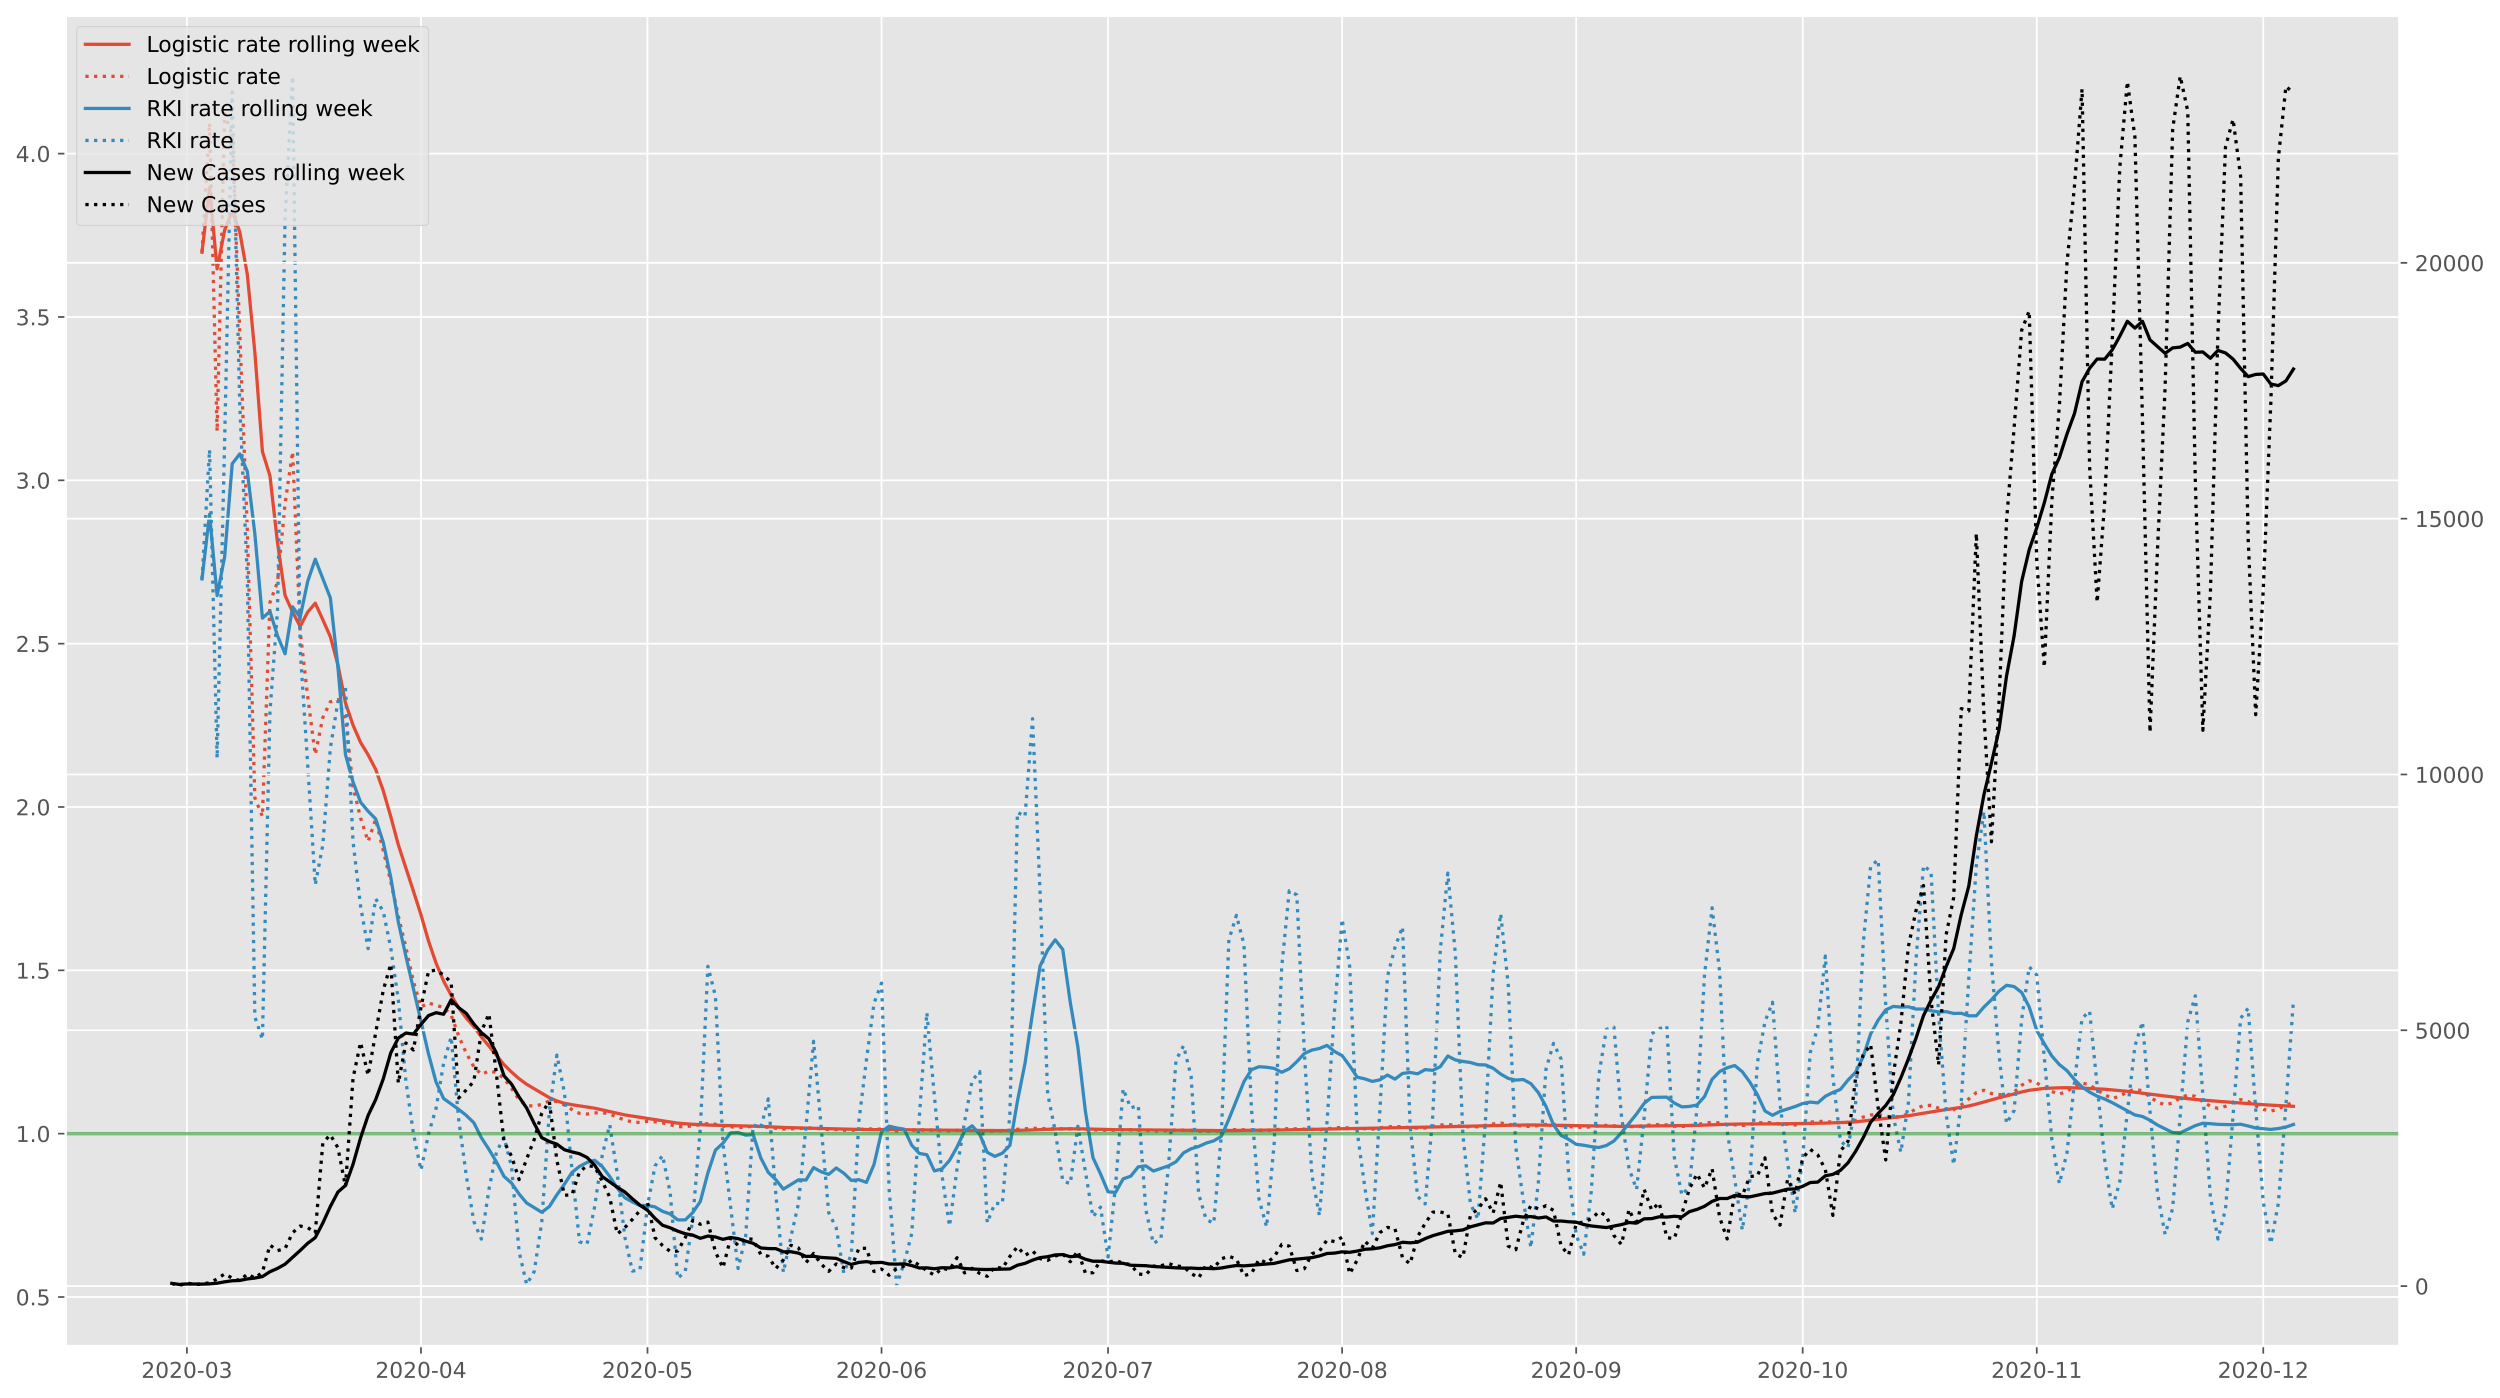 <?xml version="1.0" encoding="utf-8" standalone="no"?>
<!DOCTYPE svg PUBLIC "-//W3C//DTD SVG 1.1//EN"
  "http://www.w3.org/Graphics/SVG/1.1/DTD/svg11.dtd">
<!-- Created with matplotlib (https://matplotlib.org/) -->
<svg height="640.398pt" version="1.1" viewBox="0 0 1145.086 640.398" width="1145.086pt" xmlns="http://www.w3.org/2000/svg" xmlns:xlink="http://www.w3.org/1999/xlink">
 <defs>
  <style type="text/css">*{stroke-linecap:butt;stroke-linejoin:round;}</style>
 </defs>
 <g id="figure_1">
  <g id="patch_1">
   <path d="M 0 640.398 
L 1145.086 640.398 
L 1145.086 0 
L 0 0 
z
" style="fill:#ffffff;"/>
  </g>
  <g id="axes_1">
   <g id="patch_2">
    <path d="M 30.103 616.52 
L 1099.073 616.52 
L 1099.073 7.2 
L 30.103 7.2 
z
" style="fill:#e5e5e5;"/>
   </g>
   <g id="matplotlib.axis_1">
    <g id="xtick_1">
     <g id="line2d_1">
      <path clip-path="url(#pff5a1d097a)" d="M 85.609 616.52 
L 85.609 7.2 
" style="fill:none;stroke:#ffffff;stroke-linecap:square;stroke-width:0.8;"/>
     </g>
     <g id="line2d_2">
      <defs>
       <path d="M 0 0 
L 0 3.5 
" id="m4fcb2d4842" style="stroke:#555555;stroke-width:0.8;"/>
      </defs>
      <g>
       <use style="fill:#555555;stroke:#555555;stroke-width:0.8;" x="85.609" xlink:href="#m4fcb2d4842" y="616.52"/>
      </g>
     </g>
     <g id="text_1">
      <!-- 2020-03 -->
      <g style="fill:#555555;" transform="translate(64.718 631.118)scale(0.1 -0.1)">
       <defs>
        <path d="M 19.188 8.297 
L 53.609 8.297 
L 53.609 0 
L 7.328 0 
L 7.328 8.297 
Q 12.938 14.109 22.625 23.891 
Q 32.328 33.688 34.812 36.531 
Q 39.547 41.844 41.422 45.531 
Q 43.312 49.219 43.312 52.781 
Q 43.312 58.594 39.234 62.25 
Q 35.156 65.922 28.609 65.922 
Q 23.969 65.922 18.812 64.312 
Q 13.672 62.703 7.812 59.422 
L 7.812 69.391 
Q 13.766 71.781 18.938 73 
Q 24.125 74.219 28.422 74.219 
Q 39.75 74.219 46.484 68.547 
Q 53.219 62.891 53.219 53.422 
Q 53.219 48.922 51.531 44.891 
Q 49.859 40.875 45.406 35.406 
Q 44.188 33.984 37.641 27.219 
Q 31.109 20.453 19.188 8.297 
z
" id="DejaVuSans-50"/>
        <path d="M 31.781 66.406 
Q 24.172 66.406 20.328 58.906 
Q 16.5 51.422 16.5 36.375 
Q 16.5 21.391 20.328 13.891 
Q 24.172 6.391 31.781 6.391 
Q 39.453 6.391 43.281 13.891 
Q 47.125 21.391 47.125 36.375 
Q 47.125 51.422 43.281 58.906 
Q 39.453 66.406 31.781 66.406 
z
M 31.781 74.219 
Q 44.047 74.219 50.516 64.516 
Q 56.984 54.828 56.984 36.375 
Q 56.984 17.969 50.516 8.266 
Q 44.047 -1.422 31.781 -1.422 
Q 19.531 -1.422 13.062 8.266 
Q 6.594 17.969 6.594 36.375 
Q 6.594 54.828 13.062 64.516 
Q 19.531 74.219 31.781 74.219 
z
" id="DejaVuSans-48"/>
        <path d="M 4.891 31.391 
L 31.203 31.391 
L 31.203 23.391 
L 4.891 23.391 
z
" id="DejaVuSans-45"/>
        <path d="M 40.578 39.312 
Q 47.656 37.797 51.625 33 
Q 55.609 28.219 55.609 21.188 
Q 55.609 10.406 48.188 4.484 
Q 40.766 -1.422 27.094 -1.422 
Q 22.516 -1.422 17.656 -0.516 
Q 12.797 0.391 7.625 2.203 
L 7.625 11.719 
Q 11.719 9.328 16.594 8.109 
Q 21.484 6.891 26.812 6.891 
Q 36.078 6.891 40.938 10.547 
Q 45.797 14.203 45.797 21.188 
Q 45.797 27.641 41.281 31.266 
Q 36.766 34.906 28.719 34.906 
L 20.219 34.906 
L 20.219 43.016 
L 29.109 43.016 
Q 36.375 43.016 40.234 45.922 
Q 44.094 48.828 44.094 54.297 
Q 44.094 59.906 40.109 62.906 
Q 36.141 65.922 28.719 65.922 
Q 24.656 65.922 20.016 65.031 
Q 15.375 64.156 9.812 62.312 
L 9.812 71.094 
Q 15.438 72.656 20.344 73.438 
Q 25.25 74.219 29.594 74.219 
Q 40.828 74.219 47.359 69.109 
Q 53.906 64.016 53.906 55.328 
Q 53.906 49.266 50.438 45.094 
Q 46.969 40.922 40.578 39.312 
z
" id="DejaVuSans-51"/>
       </defs>
       <use xlink:href="#DejaVuSans-50"/>
       <use x="63.623" xlink:href="#DejaVuSans-48"/>
       <use x="127.246" xlink:href="#DejaVuSans-50"/>
       <use x="190.869" xlink:href="#DejaVuSans-48"/>
       <use x="254.492" xlink:href="#DejaVuSans-45"/>
       <use x="290.576" xlink:href="#DejaVuSans-48"/>
       <use x="354.199" xlink:href="#DejaVuSans-51"/>
      </g>
     </g>
    </g>
    <g id="xtick_2">
     <g id="line2d_3">
      <path clip-path="url(#pff5a1d097a)" d="M 192.818 616.52 
L 192.818 7.2 
" style="fill:none;stroke:#ffffff;stroke-linecap:square;stroke-width:0.8;"/>
     </g>
     <g id="line2d_4">
      <g>
       <use style="fill:#555555;stroke:#555555;stroke-width:0.8;" x="192.818" xlink:href="#m4fcb2d4842" y="616.52"/>
      </g>
     </g>
     <g id="text_2">
      <!-- 2020-04 -->
      <g style="fill:#555555;" transform="translate(171.926 631.118)scale(0.1 -0.1)">
       <defs>
        <path d="M 37.797 64.312 
L 12.891 25.391 
L 37.797 25.391 
z
M 35.203 72.906 
L 47.609 72.906 
L 47.609 25.391 
L 58.016 25.391 
L 58.016 17.188 
L 47.609 17.188 
L 47.609 0 
L 37.797 0 
L 37.797 17.188 
L 4.891 17.188 
L 4.891 26.703 
z
" id="DejaVuSans-52"/>
       </defs>
       <use xlink:href="#DejaVuSans-50"/>
       <use x="63.623" xlink:href="#DejaVuSans-48"/>
       <use x="127.246" xlink:href="#DejaVuSans-50"/>
       <use x="190.869" xlink:href="#DejaVuSans-48"/>
       <use x="254.492" xlink:href="#DejaVuSans-45"/>
       <use x="290.576" xlink:href="#DejaVuSans-48"/>
       <use x="354.199" xlink:href="#DejaVuSans-52"/>
      </g>
     </g>
    </g>
    <g id="xtick_3">
     <g id="line2d_5">
      <path clip-path="url(#pff5a1d097a)" d="M 296.568 616.52 
L 296.568 7.2 
" style="fill:none;stroke:#ffffff;stroke-linecap:square;stroke-width:0.8;"/>
     </g>
     <g id="line2d_6">
      <g>
       <use style="fill:#555555;stroke:#555555;stroke-width:0.8;" x="296.568" xlink:href="#m4fcb2d4842" y="616.52"/>
      </g>
     </g>
     <g id="text_3">
      <!-- 2020-05 -->
      <g style="fill:#555555;" transform="translate(275.676 631.118)scale(0.1 -0.1)">
       <defs>
        <path d="M 10.797 72.906 
L 49.516 72.906 
L 49.516 64.594 
L 19.828 64.594 
L 19.828 46.734 
Q 21.969 47.469 24.109 47.828 
Q 26.266 48.188 28.422 48.188 
Q 40.625 48.188 47.75 41.5 
Q 54.891 34.812 54.891 23.391 
Q 54.891 11.625 47.562 5.094 
Q 40.234 -1.422 26.906 -1.422 
Q 22.312 -1.422 17.547 -0.641 
Q 12.797 0.141 7.719 1.703 
L 7.719 11.625 
Q 12.109 9.234 16.797 8.062 
Q 21.484 6.891 26.703 6.891 
Q 35.156 6.891 40.078 11.328 
Q 45.016 15.766 45.016 23.391 
Q 45.016 31 40.078 35.438 
Q 35.156 39.891 26.703 39.891 
Q 22.75 39.891 18.812 39.016 
Q 14.891 38.141 10.797 36.281 
z
" id="DejaVuSans-53"/>
       </defs>
       <use xlink:href="#DejaVuSans-50"/>
       <use x="63.623" xlink:href="#DejaVuSans-48"/>
       <use x="127.246" xlink:href="#DejaVuSans-50"/>
       <use x="190.869" xlink:href="#DejaVuSans-48"/>
       <use x="254.492" xlink:href="#DejaVuSans-45"/>
       <use x="290.576" xlink:href="#DejaVuSans-48"/>
       <use x="354.199" xlink:href="#DejaVuSans-53"/>
      </g>
     </g>
    </g>
    <g id="xtick_4">
     <g id="line2d_7">
      <path clip-path="url(#pff5a1d097a)" d="M 403.776 616.52 
L 403.776 7.2 
" style="fill:none;stroke:#ffffff;stroke-linecap:square;stroke-width:0.8;"/>
     </g>
     <g id="line2d_8">
      <g>
       <use style="fill:#555555;stroke:#555555;stroke-width:0.8;" x="403.776" xlink:href="#m4fcb2d4842" y="616.52"/>
      </g>
     </g>
     <g id="text_4">
      <!-- 2020-06 -->
      <g style="fill:#555555;" transform="translate(382.884 631.118)scale(0.1 -0.1)">
       <defs>
        <path d="M 33.016 40.375 
Q 26.375 40.375 22.484 35.828 
Q 18.609 31.297 18.609 23.391 
Q 18.609 15.531 22.484 10.953 
Q 26.375 6.391 33.016 6.391 
Q 39.656 6.391 43.531 10.953 
Q 47.406 15.531 47.406 23.391 
Q 47.406 31.297 43.531 35.828 
Q 39.656 40.375 33.016 40.375 
z
M 52.594 71.297 
L 52.594 62.312 
Q 48.875 64.062 45.094 64.984 
Q 41.312 65.922 37.594 65.922 
Q 27.828 65.922 22.672 59.328 
Q 17.531 52.734 16.797 39.406 
Q 19.672 43.656 24.016 45.922 
Q 28.375 48.188 33.594 48.188 
Q 44.578 48.188 50.953 41.516 
Q 57.328 34.859 57.328 23.391 
Q 57.328 12.156 50.688 5.359 
Q 44.047 -1.422 33.016 -1.422 
Q 20.359 -1.422 13.672 8.266 
Q 6.984 17.969 6.984 36.375 
Q 6.984 53.656 15.188 63.938 
Q 23.391 74.219 37.203 74.219 
Q 40.922 74.219 44.703 73.484 
Q 48.484 72.75 52.594 71.297 
z
" id="DejaVuSans-54"/>
       </defs>
       <use xlink:href="#DejaVuSans-50"/>
       <use x="63.623" xlink:href="#DejaVuSans-48"/>
       <use x="127.246" xlink:href="#DejaVuSans-50"/>
       <use x="190.869" xlink:href="#DejaVuSans-48"/>
       <use x="254.492" xlink:href="#DejaVuSans-45"/>
       <use x="290.576" xlink:href="#DejaVuSans-48"/>
       <use x="354.199" xlink:href="#DejaVuSans-54"/>
      </g>
     </g>
    </g>
    <g id="xtick_5">
     <g id="line2d_9">
      <path clip-path="url(#pff5a1d097a)" d="M 507.526 616.52 
L 507.526 7.2 
" style="fill:none;stroke:#ffffff;stroke-linecap:square;stroke-width:0.8;"/>
     </g>
     <g id="line2d_10">
      <g>
       <use style="fill:#555555;stroke:#555555;stroke-width:0.8;" x="507.526" xlink:href="#m4fcb2d4842" y="616.52"/>
      </g>
     </g>
     <g id="text_5">
      <!-- 2020-07 -->
      <g style="fill:#555555;" transform="translate(486.634 631.118)scale(0.1 -0.1)">
       <defs>
        <path d="M 8.203 72.906 
L 55.078 72.906 
L 55.078 68.703 
L 28.609 0 
L 18.312 0 
L 43.219 64.594 
L 8.203 64.594 
z
" id="DejaVuSans-55"/>
       </defs>
       <use xlink:href="#DejaVuSans-50"/>
       <use x="63.623" xlink:href="#DejaVuSans-48"/>
       <use x="127.246" xlink:href="#DejaVuSans-50"/>
       <use x="190.869" xlink:href="#DejaVuSans-48"/>
       <use x="254.492" xlink:href="#DejaVuSans-45"/>
       <use x="290.576" xlink:href="#DejaVuSans-48"/>
       <use x="354.199" xlink:href="#DejaVuSans-55"/>
      </g>
     </g>
    </g>
    <g id="xtick_6">
     <g id="line2d_11">
      <path clip-path="url(#pff5a1d097a)" d="M 614.734 616.52 
L 614.734 7.2 
" style="fill:none;stroke:#ffffff;stroke-linecap:square;stroke-width:0.8;"/>
     </g>
     <g id="line2d_12">
      <g>
       <use style="fill:#555555;stroke:#555555;stroke-width:0.8;" x="614.734" xlink:href="#m4fcb2d4842" y="616.52"/>
      </g>
     </g>
     <g id="text_6">
      <!-- 2020-08 -->
      <g style="fill:#555555;" transform="translate(593.843 631.118)scale(0.1 -0.1)">
       <defs>
        <path d="M 31.781 34.625 
Q 24.75 34.625 20.719 30.859 
Q 16.703 27.094 16.703 20.516 
Q 16.703 13.922 20.719 10.156 
Q 24.75 6.391 31.781 6.391 
Q 38.812 6.391 42.859 10.172 
Q 46.922 13.969 46.922 20.516 
Q 46.922 27.094 42.891 30.859 
Q 38.875 34.625 31.781 34.625 
z
M 21.922 38.812 
Q 15.578 40.375 12.031 44.719 
Q 8.5 49.078 8.5 55.328 
Q 8.5 64.062 14.719 69.141 
Q 20.953 74.219 31.781 74.219 
Q 42.672 74.219 48.875 69.141 
Q 55.078 64.062 55.078 55.328 
Q 55.078 49.078 51.531 44.719 
Q 48 40.375 41.703 38.812 
Q 48.828 37.156 52.797 32.312 
Q 56.781 27.484 56.781 20.516 
Q 56.781 9.906 50.312 4.234 
Q 43.844 -1.422 31.781 -1.422 
Q 19.734 -1.422 13.25 4.234 
Q 6.781 9.906 6.781 20.516 
Q 6.781 27.484 10.781 32.312 
Q 14.797 37.156 21.922 38.812 
z
M 18.312 54.391 
Q 18.312 48.734 21.844 45.562 
Q 25.391 42.391 31.781 42.391 
Q 38.141 42.391 41.719 45.562 
Q 45.312 48.734 45.312 54.391 
Q 45.312 60.062 41.719 63.234 
Q 38.141 66.406 31.781 66.406 
Q 25.391 66.406 21.844 63.234 
Q 18.312 60.062 18.312 54.391 
z
" id="DejaVuSans-56"/>
       </defs>
       <use xlink:href="#DejaVuSans-50"/>
       <use x="63.623" xlink:href="#DejaVuSans-48"/>
       <use x="127.246" xlink:href="#DejaVuSans-50"/>
       <use x="190.869" xlink:href="#DejaVuSans-48"/>
       <use x="254.492" xlink:href="#DejaVuSans-45"/>
       <use x="290.576" xlink:href="#DejaVuSans-48"/>
       <use x="354.199" xlink:href="#DejaVuSans-56"/>
      </g>
     </g>
    </g>
    <g id="xtick_7">
     <g id="line2d_13">
      <path clip-path="url(#pff5a1d097a)" d="M 721.942 616.52 
L 721.942 7.2 
" style="fill:none;stroke:#ffffff;stroke-linecap:square;stroke-width:0.8;"/>
     </g>
     <g id="line2d_14">
      <g>
       <use style="fill:#555555;stroke:#555555;stroke-width:0.8;" x="721.942" xlink:href="#m4fcb2d4842" y="616.52"/>
      </g>
     </g>
     <g id="text_7">
      <!-- 2020-09 -->
      <g style="fill:#555555;" transform="translate(701.051 631.118)scale(0.1 -0.1)">
       <defs>
        <path d="M 10.984 1.516 
L 10.984 10.5 
Q 14.703 8.734 18.5 7.812 
Q 22.312 6.891 25.984 6.891 
Q 35.75 6.891 40.891 13.453 
Q 46.047 20.016 46.781 33.406 
Q 43.953 29.203 39.594 26.953 
Q 35.25 24.703 29.984 24.703 
Q 19.047 24.703 12.672 31.312 
Q 6.297 37.938 6.297 49.422 
Q 6.297 60.641 12.938 67.422 
Q 19.578 74.219 30.609 74.219 
Q 43.266 74.219 49.922 64.516 
Q 56.594 54.828 56.594 36.375 
Q 56.594 19.141 48.406 8.859 
Q 40.234 -1.422 26.422 -1.422 
Q 22.703 -1.422 18.891 -0.688 
Q 15.094 0.047 10.984 1.516 
z
M 30.609 32.422 
Q 37.25 32.422 41.125 36.953 
Q 45.016 41.5 45.016 49.422 
Q 45.016 57.281 41.125 61.844 
Q 37.25 66.406 30.609 66.406 
Q 23.969 66.406 20.094 61.844 
Q 16.219 57.281 16.219 49.422 
Q 16.219 41.5 20.094 36.953 
Q 23.969 32.422 30.609 32.422 
z
" id="DejaVuSans-57"/>
       </defs>
       <use xlink:href="#DejaVuSans-50"/>
       <use x="63.623" xlink:href="#DejaVuSans-48"/>
       <use x="127.246" xlink:href="#DejaVuSans-50"/>
       <use x="190.869" xlink:href="#DejaVuSans-48"/>
       <use x="254.492" xlink:href="#DejaVuSans-45"/>
       <use x="290.576" xlink:href="#DejaVuSans-48"/>
       <use x="354.199" xlink:href="#DejaVuSans-57"/>
      </g>
     </g>
    </g>
    <g id="xtick_8">
     <g id="line2d_15">
      <path clip-path="url(#pff5a1d097a)" d="M 825.692 616.52 
L 825.692 7.2 
" style="fill:none;stroke:#ffffff;stroke-linecap:square;stroke-width:0.8;"/>
     </g>
     <g id="line2d_16">
      <g>
       <use style="fill:#555555;stroke:#555555;stroke-width:0.8;" x="825.692" xlink:href="#m4fcb2d4842" y="616.52"/>
      </g>
     </g>
     <g id="text_8">
      <!-- 2020-10 -->
      <g style="fill:#555555;" transform="translate(804.801 631.118)scale(0.1 -0.1)">
       <defs>
        <path d="M 12.406 8.297 
L 28.516 8.297 
L 28.516 63.922 
L 10.984 60.406 
L 10.984 69.391 
L 28.422 72.906 
L 38.281 72.906 
L 38.281 8.297 
L 54.391 8.297 
L 54.391 0 
L 12.406 0 
z
" id="DejaVuSans-49"/>
       </defs>
       <use xlink:href="#DejaVuSans-50"/>
       <use x="63.623" xlink:href="#DejaVuSans-48"/>
       <use x="127.246" xlink:href="#DejaVuSans-50"/>
       <use x="190.869" xlink:href="#DejaVuSans-48"/>
       <use x="254.492" xlink:href="#DejaVuSans-45"/>
       <use x="290.576" xlink:href="#DejaVuSans-49"/>
       <use x="354.199" xlink:href="#DejaVuSans-48"/>
      </g>
     </g>
    </g>
    <g id="xtick_9">
     <g id="line2d_17">
      <path clip-path="url(#pff5a1d097a)" d="M 932.9 616.52 
L 932.9 7.2 
" style="fill:none;stroke:#ffffff;stroke-linecap:square;stroke-width:0.8;"/>
     </g>
     <g id="line2d_18">
      <g>
       <use style="fill:#555555;stroke:#555555;stroke-width:0.8;" x="932.9" xlink:href="#m4fcb2d4842" y="616.52"/>
      </g>
     </g>
     <g id="text_9">
      <!-- 2020-11 -->
      <g style="fill:#555555;" transform="translate(912.009 631.118)scale(0.1 -0.1)">
       <use xlink:href="#DejaVuSans-50"/>
       <use x="63.623" xlink:href="#DejaVuSans-48"/>
       <use x="127.246" xlink:href="#DejaVuSans-50"/>
       <use x="190.869" xlink:href="#DejaVuSans-48"/>
       <use x="254.492" xlink:href="#DejaVuSans-45"/>
       <use x="290.576" xlink:href="#DejaVuSans-49"/>
       <use x="354.199" xlink:href="#DejaVuSans-49"/>
      </g>
     </g>
    </g>
    <g id="xtick_10">
     <g id="line2d_19">
      <path clip-path="url(#pff5a1d097a)" d="M 1036.65 616.52 
L 1036.65 7.2 
" style="fill:none;stroke:#ffffff;stroke-linecap:square;stroke-width:0.8;"/>
     </g>
     <g id="line2d_20">
      <g>
       <use style="fill:#555555;stroke:#555555;stroke-width:0.8;" x="1036.65" xlink:href="#m4fcb2d4842" y="616.52"/>
      </g>
     </g>
     <g id="text_10">
      <!-- 2020-12 -->
      <g style="fill:#555555;" transform="translate(1015.759 631.118)scale(0.1 -0.1)">
       <use xlink:href="#DejaVuSans-50"/>
       <use x="63.623" xlink:href="#DejaVuSans-48"/>
       <use x="127.246" xlink:href="#DejaVuSans-50"/>
       <use x="190.869" xlink:href="#DejaVuSans-48"/>
       <use x="254.492" xlink:href="#DejaVuSans-45"/>
       <use x="290.576" xlink:href="#DejaVuSans-49"/>
       <use x="354.199" xlink:href="#DejaVuSans-50"/>
      </g>
     </g>
    </g>
   </g>
   <g id="matplotlib.axis_2">
    <g id="ytick_1">
     <g id="line2d_21">
      <path clip-path="url(#pff5a1d097a)" d="M 30.103 594.075 
L 1099.073 594.075 
" style="fill:none;stroke:#ffffff;stroke-linecap:square;stroke-width:0.8;"/>
     </g>
     <g id="line2d_22">
      <defs>
       <path d="M 0 0 
L -3.5 0 
" id="m17db9755c0" style="stroke:#555555;stroke-width:0.8;"/>
      </defs>
      <g>
       <use style="fill:#555555;stroke:#555555;stroke-width:0.8;" x="30.103" xlink:href="#m17db9755c0" y="594.075"/>
      </g>
     </g>
     <g id="text_11">
      <!-- 0.5 -->
      <g style="fill:#555555;" transform="translate(7.2 597.874)scale(0.1 -0.1)">
       <defs>
        <path d="M 10.688 12.406 
L 21 12.406 
L 21 0 
L 10.688 0 
z
" id="DejaVuSans-46"/>
       </defs>
       <use xlink:href="#DejaVuSans-48"/>
       <use x="63.623" xlink:href="#DejaVuSans-46"/>
       <use x="95.41" xlink:href="#DejaVuSans-53"/>
      </g>
     </g>
    </g>
    <g id="ytick_2">
     <g id="line2d_23">
      <path clip-path="url(#pff5a1d097a)" d="M 30.103 519.259 
L 1099.073 519.259 
" style="fill:none;stroke:#ffffff;stroke-linecap:square;stroke-width:0.8;"/>
     </g>
     <g id="line2d_24">
      <g>
       <use style="fill:#555555;stroke:#555555;stroke-width:0.8;" x="30.103" xlink:href="#m17db9755c0" y="519.259"/>
      </g>
     </g>
     <g id="text_12">
      <!-- 1.0 -->
      <g style="fill:#555555;" transform="translate(7.2 523.059)scale(0.1 -0.1)">
       <use xlink:href="#DejaVuSans-49"/>
       <use x="63.623" xlink:href="#DejaVuSans-46"/>
       <use x="95.41" xlink:href="#DejaVuSans-48"/>
      </g>
     </g>
    </g>
    <g id="ytick_3">
     <g id="line2d_25">
      <path clip-path="url(#pff5a1d097a)" d="M 30.103 444.444 
L 1099.073 444.444 
" style="fill:none;stroke:#ffffff;stroke-linecap:square;stroke-width:0.8;"/>
     </g>
     <g id="line2d_26">
      <g>
       <use style="fill:#555555;stroke:#555555;stroke-width:0.8;" x="30.103" xlink:href="#m17db9755c0" y="444.444"/>
      </g>
     </g>
     <g id="text_13">
      <!-- 1.5 -->
      <g style="fill:#555555;" transform="translate(7.2 448.243)scale(0.1 -0.1)">
       <use xlink:href="#DejaVuSans-49"/>
       <use x="63.623" xlink:href="#DejaVuSans-46"/>
       <use x="95.41" xlink:href="#DejaVuSans-53"/>
      </g>
     </g>
    </g>
    <g id="ytick_4">
     <g id="line2d_27">
      <path clip-path="url(#pff5a1d097a)" d="M 30.103 369.628 
L 1099.073 369.628 
" style="fill:none;stroke:#ffffff;stroke-linecap:square;stroke-width:0.8;"/>
     </g>
     <g id="line2d_28">
      <g>
       <use style="fill:#555555;stroke:#555555;stroke-width:0.8;" x="30.103" xlink:href="#m17db9755c0" y="369.628"/>
      </g>
     </g>
     <g id="text_14">
      <!-- 2.0 -->
      <g style="fill:#555555;" transform="translate(7.2 373.428)scale(0.1 -0.1)">
       <use xlink:href="#DejaVuSans-50"/>
       <use x="63.623" xlink:href="#DejaVuSans-46"/>
       <use x="95.41" xlink:href="#DejaVuSans-48"/>
      </g>
     </g>
    </g>
    <g id="ytick_5">
     <g id="line2d_29">
      <path clip-path="url(#pff5a1d097a)" d="M 30.103 294.813 
L 1099.073 294.813 
" style="fill:none;stroke:#ffffff;stroke-linecap:square;stroke-width:0.8;"/>
     </g>
     <g id="line2d_30">
      <g>
       <use style="fill:#555555;stroke:#555555;stroke-width:0.8;" x="30.103" xlink:href="#m17db9755c0" y="294.813"/>
      </g>
     </g>
     <g id="text_15">
      <!-- 2.5 -->
      <g style="fill:#555555;" transform="translate(7.2 298.612)scale(0.1 -0.1)">
       <use xlink:href="#DejaVuSans-50"/>
       <use x="63.623" xlink:href="#DejaVuSans-46"/>
       <use x="95.41" xlink:href="#DejaVuSans-53"/>
      </g>
     </g>
    </g>
    <g id="ytick_6">
     <g id="line2d_31">
      <path clip-path="url(#pff5a1d097a)" d="M 30.103 219.997 
L 1099.073 219.997 
" style="fill:none;stroke:#ffffff;stroke-linecap:square;stroke-width:0.8;"/>
     </g>
     <g id="line2d_32">
      <g>
       <use style="fill:#555555;stroke:#555555;stroke-width:0.8;" x="30.103" xlink:href="#m17db9755c0" y="219.997"/>
      </g>
     </g>
     <g id="text_16">
      <!-- 3.0 -->
      <g style="fill:#555555;" transform="translate(7.2 223.796)scale(0.1 -0.1)">
       <use xlink:href="#DejaVuSans-51"/>
       <use x="63.623" xlink:href="#DejaVuSans-46"/>
       <use x="95.41" xlink:href="#DejaVuSans-48"/>
      </g>
     </g>
    </g>
    <g id="ytick_7">
     <g id="line2d_33">
      <path clip-path="url(#pff5a1d097a)" d="M 30.103 145.182 
L 1099.073 145.182 
" style="fill:none;stroke:#ffffff;stroke-linecap:square;stroke-width:0.8;"/>
     </g>
     <g id="line2d_34">
      <g>
       <use style="fill:#555555;stroke:#555555;stroke-width:0.8;" x="30.103" xlink:href="#m17db9755c0" y="145.182"/>
      </g>
     </g>
     <g id="text_17">
      <!-- 3.5 -->
      <g style="fill:#555555;" transform="translate(7.2 148.981)scale(0.1 -0.1)">
       <use xlink:href="#DejaVuSans-51"/>
       <use x="63.623" xlink:href="#DejaVuSans-46"/>
       <use x="95.41" xlink:href="#DejaVuSans-53"/>
      </g>
     </g>
    </g>
    <g id="ytick_8">
     <g id="line2d_35">
      <path clip-path="url(#pff5a1d097a)" d="M 30.103 70.366 
L 1099.073 70.366 
" style="fill:none;stroke:#ffffff;stroke-linecap:square;stroke-width:0.8;"/>
     </g>
     <g id="line2d_36">
      <g>
       <use style="fill:#555555;stroke:#555555;stroke-width:0.8;" x="30.103" xlink:href="#m17db9755c0" y="70.366"/>
      </g>
     </g>
     <g id="text_18">
      <!-- 4.0 -->
      <g style="fill:#555555;" transform="translate(7.2 74.165)scale(0.1 -0.1)">
       <use xlink:href="#DejaVuSans-52"/>
       <use x="63.623" xlink:href="#DejaVuSans-46"/>
       <use x="95.41" xlink:href="#DejaVuSans-48"/>
      </g>
     </g>
    </g>
   </g>
   <g id="line2d_37">
    <path clip-path="url(#pff5a1d097a)" d="M 92.526 115.536 
L 95.984 85.936 
L 99.443 123.16 
L 102.901 105.375 
L 106.359 96.693 
L 109.818 106.201 
L 113.276 125.717 
L 116.734 161.413 
L 120.193 206.786 
L 123.651 217.969 
L 127.109 248.626 
L 130.568 272.734 
L 134.026 280.326 
L 137.484 286.944 
L 140.943 280.338 
L 144.401 276.291 
L 147.859 283.83 
L 151.318 291.665 
L 154.776 304.48 
L 158.234 321.945 
L 161.693 332.122 
L 165.151 340.049 
L 168.609 345.734 
L 172.068 352.385 
L 175.526 362.127 
L 178.984 374.036 
L 182.443 386.951 
L 189.359 408.168 
L 192.818 418.999 
L 196.276 431.017 
L 199.734 441.147 
L 203.193 449.374 
L 206.651 455.86 
L 210.109 461.666 
L 213.568 466.34 
L 217.026 470.248 
L 220.484 474.932 
L 230.859 487.631 
L 234.318 491.058 
L 237.776 494.113 
L 241.234 496.655 
L 251.609 502.766 
L 255.068 504.272 
L 258.526 505.356 
L 261.984 505.994 
L 272.359 507.59 
L 286.193 510.668 
L 310.401 514.43 
L 317.317 514.959 
L 324.234 515.304 
L 348.442 515.924 
L 358.817 516.412 
L 372.651 516.801 
L 393.401 517.32 
L 400.317 517.403 
L 407.234 517.401 
L 445.276 517.773 
L 462.567 517.856 
L 472.942 517.558 
L 483.317 517.121 
L 490.234 517.027 
L 497.151 517.093 
L 510.984 517.434 
L 559.401 517.85 
L 587.067 517.562 
L 663.151 516.068 
L 690.817 515.404 
L 701.192 515.257 
L 715.026 515.463 
L 742.692 515.923 
L 777.275 515.454 
L 791.109 514.962 
L 798.025 514.819 
L 815.317 514.763 
L 836.067 514.422 
L 846.442 514.054 
L 849.9 513.839 
L 856.817 513.078 
L 867.192 511.866 
L 874.109 511.05 
L 881.025 509.888 
L 887.942 508.759 
L 898.317 507.204 
L 901.775 506.553 
L 905.234 505.711 
L 915.609 502.813 
L 922.525 501.047 
L 925.984 500.155 
L 929.442 499.384 
L 936.359 498.526 
L 943.275 498.241 
L 946.734 498.196 
L 953.65 498.413 
L 964.025 498.906 
L 974.4 499.859 
L 991.692 502.016 
L 1002.067 503.236 
L 1008.984 503.898 
L 1036.65 506.007 
L 1050.484 506.741 
L 1050.484 506.741 
" style="fill:none;stroke:#e24a33;stroke-linecap:square;stroke-width:1.5;"/>
   </g>
   <g id="line2d_38">
    <path clip-path="url(#pff5a1d097a)" d="M 92.526 115.536 
L 95.984 56.336 
L 99.443 197.609 
L 102.901 52.019 
L 106.359 61.962 
L 113.276 242.81 
L 116.734 365.409 
L 120.193 373.952 
L 123.651 275.89 
L 127.109 266.619 
L 130.568 230.715 
L 134.026 206.888 
L 137.484 289.132 
L 140.943 319.167 
L 144.401 345.624 
L 147.859 328.665 
L 151.318 321.46 
L 154.776 320.421 
L 158.234 329.142 
L 161.693 360.375 
L 165.151 374.656 
L 168.609 385.416 
L 172.068 375.225 
L 178.984 403.779 
L 182.443 419.552 
L 185.901 433.889 
L 189.359 449.656 
L 192.818 461.238 
L 196.276 459.347 
L 199.734 460.569 
L 203.193 461.369 
L 206.651 464.954 
L 210.109 474.53 
L 213.568 482.372 
L 217.026 488.597 
L 220.484 492.13 
L 223.943 490.572 
L 227.401 491.212 
L 230.859 494.001 
L 234.318 498.522 
L 237.776 503.758 
L 241.234 506.388 
L 244.693 506.622 
L 248.151 505.844 
L 251.609 504.227 
L 255.068 504.543 
L 258.526 506.111 
L 261.984 508.22 
L 265.443 509.995 
L 268.901 510.262 
L 272.359 509.773 
L 275.818 509.601 
L 279.276 510.256 
L 282.734 511.744 
L 286.193 513.043 
L 289.651 513.86 
L 293.109 514.166 
L 296.568 513.595 
L 300.026 513.823 
L 303.484 514.35 
L 306.942 515.145 
L 310.401 516.072 
L 313.859 516.086 
L 324.234 514.664 
L 327.692 514.943 
L 331.151 515.81 
L 334.609 516.078 
L 338.067 516.501 
L 341.526 516.273 
L 344.984 515.786 
L 351.901 516.278 
L 355.359 516.806 
L 358.817 517.163 
L 372.651 516.681 
L 379.567 517.396 
L 383.026 517.423 
L 386.484 517.661 
L 389.942 517.729 
L 393.401 517.35 
L 396.859 517.096 
L 403.776 517.182 
L 407.234 517.628 
L 410.692 517.96 
L 417.609 517.729 
L 421.067 517.57 
L 424.526 517.606 
L 434.901 517.962 
L 438.359 517.755 
L 445.276 517.723 
L 448.734 517.783 
L 452.192 518.079 
L 462.567 517.719 
L 466.026 517.254 
L 472.942 516.805 
L 476.401 516.845 
L 479.859 517.065 
L 493.692 517.041 
L 500.609 517.598 
L 504.067 517.584 
L 507.526 517.759 
L 514.442 517.427 
L 517.901 517.489 
L 528.276 517.932 
L 531.734 517.953 
L 538.651 517.664 
L 545.567 517.79 
L 549.026 518.007 
L 555.942 518.017 
L 566.317 517.395 
L 580.151 517.832 
L 583.609 517.559 
L 587.067 517.139 
L 590.526 516.95 
L 604.359 517.452 
L 611.276 516.631 
L 614.734 516.402 
L 621.651 517.024 
L 625.109 517.023 
L 628.567 517.183 
L 632.026 516.608 
L 635.484 516.157 
L 638.942 515.993 
L 642.401 516.134 
L 645.859 516.575 
L 649.317 516.713 
L 652.776 516.649 
L 659.692 515.334 
L 663.151 515.037 
L 666.609 515.47 
L 670.067 516.095 
L 676.984 516.1 
L 680.442 515.378 
L 683.901 514.805 
L 687.359 514.397 
L 690.817 514.906 
L 694.276 515.588 
L 697.734 515.703 
L 701.192 516.024 
L 708.109 515.018 
L 711.567 514.908 
L 718.484 516.02 
L 725.4 516.41 
L 728.859 516.089 
L 732.317 515.571 
L 735.775 515.486 
L 739.234 515.666 
L 742.692 515.984 
L 746.15 515.97 
L 749.609 516.105 
L 753.067 515.57 
L 756.525 515.176 
L 759.984 515.117 
L 763.442 515.267 
L 766.9 515.859 
L 770.359 515.918 
L 773.817 515.776 
L 777.275 515.062 
L 784.192 514.009 
L 787.65 514.358 
L 791.109 515.111 
L 794.567 515.187 
L 798.025 515.508 
L 801.484 515.078 
L 804.942 514.408 
L 808.4 514.057 
L 811.859 514.28 
L 815.317 514.825 
L 818.775 514.886 
L 822.234 515.293 
L 825.692 514.728 
L 829.15 513.96 
L 836.067 513.52 
L 839.525 514.139 
L 842.984 514.193 
L 846.442 514.093 
L 849.9 513.227 
L 853.359 511.678 
L 856.817 510.699 
L 860.275 510.445 
L 863.734 511.318 
L 867.192 511.604 
L 870.65 511.506 
L 874.109 510.102 
L 877.567 507.905 
L 881.025 506.333 
L 884.484 506.306 
L 887.942 507.556 
L 894.859 508.293 
L 898.317 506.063 
L 901.775 503.349 
L 905.234 500.437 
L 908.692 499.36 
L 912.15 500.892 
L 919.067 501.78 
L 922.525 500.217 
L 925.984 497.103 
L 929.442 495.04 
L 932.9 496.016 
L 936.359 498.232 
L 939.817 499.954 
L 943.275 501.127 
L 946.734 499.897 
L 950.192 497.657 
L 953.65 496.005 
L 957.109 496.942 
L 960.567 499.294 
L 964.025 501.419 
L 967.484 503.14 
L 970.942 502.117 
L 974.4 500.097 
L 977.859 498.881 
L 981.317 499.673 
L 984.775 502.49 
L 988.234 504.777 
L 991.692 506.077 
L 995.15 505.2 
L 998.609 502.902 
L 1002.067 501.532 
L 1005.525 502.17 
L 1008.984 504.632 
L 1012.442 506.69 
L 1015.9 507.656 
L 1019.359 506.705 
L 1022.817 504.84 
L 1026.275 503.669 
L 1029.734 504.54 
L 1033.192 506.518 
L 1036.65 508.123 
L 1040.109 508.936 
L 1043.567 507.929 
L 1047.025 506.214 
L 1050.484 504.928 
L 1050.484 504.928 
" style="fill:none;stroke:#e24a33;stroke-dasharray:1.5,2.475;stroke-dashoffset:0;stroke-width:1.5;"/>
   </g>
   <g id="line2d_39">
    <path clip-path="url(#pff5a1d097a)" d="M 92.526 265.169 
L 95.984 235.569 
L 99.443 272.793 
L 102.901 255.009 
L 106.359 212.43 
L 109.818 207.897 
L 113.276 215.89 
L 116.734 244.548 
L 120.193 283.13 
L 123.651 280.082 
L 127.109 291.207 
L 130.568 299.44 
L 134.026 277.963 
L 137.484 282.744 
L 140.943 266.252 
L 144.401 256.139 
L 151.318 273.88 
L 154.776 305.553 
L 158.234 345.575 
L 161.693 358.157 
L 165.151 367.401 
L 168.609 371.576 
L 172.068 375.093 
L 175.526 385.79 
L 178.984 401.889 
L 182.443 422.304 
L 185.901 437.975 
L 196.276 482.74 
L 199.734 495.632 
L 203.193 503.173 
L 210.109 508.141 
L 213.568 510.889 
L 217.026 514.247 
L 220.484 521.13 
L 223.943 526.434 
L 227.401 532.252 
L 230.859 538.827 
L 234.318 541.908 
L 237.776 546.904 
L 241.234 551.024 
L 248.151 555.265 
L 251.609 552.647 
L 255.068 547.262 
L 258.526 542.41 
L 261.984 537.023 
L 265.443 534.235 
L 268.901 532.443 
L 272.359 531.454 
L 275.818 534.307 
L 279.276 538.862 
L 282.734 544.173 
L 286.193 548.592 
L 289.651 550.506 
L 293.109 552.192 
L 296.568 552.141 
L 300.026 552.818 
L 303.484 554.832 
L 306.942 556.043 
L 310.401 558.739 
L 313.859 558.758 
L 317.317 555.39 
L 320.776 550.295 
L 324.234 537.234 
L 327.692 526.804 
L 331.151 523.624 
L 334.609 518.916 
L 338.067 518.727 
L 341.526 519.915 
L 344.984 519.708 
L 348.442 530.285 
L 351.901 537.004 
L 355.359 540.328 
L 358.817 544.654 
L 365.734 540.406 
L 369.192 540.481 
L 372.651 534.809 
L 376.109 536.717 
L 379.567 537.896 
L 383.026 534.981 
L 386.484 537.359 
L 389.942 540.666 
L 393.401 540.338 
L 396.859 541.559 
L 400.317 533.404 
L 403.776 518.386 
L 407.234 515.825 
L 410.692 516.645 
L 414.151 517.205 
L 417.609 524.569 
L 421.067 528.305 
L 424.526 528.912 
L 427.984 536.315 
L 431.442 535.416 
L 434.901 531.529 
L 438.359 525.376 
L 441.817 518.057 
L 445.276 515.668 
L 448.734 519.523 
L 452.192 527.805 
L 455.651 529.665 
L 459.109 528.196 
L 462.567 524.59 
L 466.026 504.34 
L 469.484 487.067 
L 472.942 463.98 
L 476.401 442.421 
L 479.859 435.23 
L 483.317 430.481 
L 486.776 434.889 
L 490.234 459.196 
L 493.692 479.461 
L 497.151 509.052 
L 500.609 530.226 
L 504.067 537.662 
L 507.526 545.9 
L 510.984 546.16 
L 514.442 539.946 
L 517.901 538.751 
L 521.359 534.466 
L 524.817 534.002 
L 528.276 536.381 
L 535.192 534.002 
L 538.651 532.134 
L 542.109 528.06 
L 545.567 526.163 
L 549.026 525.137 
L 552.484 523.573 
L 555.942 522.545 
L 559.401 520.496 
L 562.859 512.62 
L 569.776 495.446 
L 573.234 489.918 
L 576.692 488.596 
L 580.151 488.836 
L 583.609 489.358 
L 587.067 491.139 
L 590.526 489.529 
L 593.984 486.292 
L 597.442 482.537 
L 600.901 480.965 
L 604.359 480.226 
L 607.817 478.831 
L 611.276 481.643 
L 614.734 483.503 
L 618.192 488.178 
L 621.651 493.378 
L 625.109 494.154 
L 628.567 495.321 
L 632.026 494.6 
L 635.484 492.408 
L 638.942 494.262 
L 642.401 491.677 
L 645.859 491.223 
L 649.317 491.832 
L 652.776 489.899 
L 656.234 490.263 
L 659.692 488.571 
L 663.151 483.702 
L 666.609 485.477 
L 670.067 486.177 
L 673.526 486.669 
L 676.984 487.668 
L 680.442 487.782 
L 683.901 489.283 
L 687.359 491.942 
L 690.817 493.95 
L 694.276 494.714 
L 697.734 494.466 
L 701.192 496.331 
L 704.651 500.499 
L 708.109 506.751 
L 711.567 515.235 
L 715.026 520.094 
L 718.484 521.851 
L 721.942 524.127 
L 725.4 524.557 
L 728.859 525.192 
L 732.317 525.599 
L 735.775 524.684 
L 739.234 522.61 
L 742.692 518.81 
L 749.609 510.217 
L 753.067 505.382 
L 756.525 502.653 
L 763.442 502.523 
L 766.9 505.238 
L 770.359 506.981 
L 773.817 506.788 
L 777.275 506.128 
L 780.734 502.264 
L 784.192 494.351 
L 787.65 490.808 
L 791.109 489.081 
L 794.567 488.035 
L 798.025 490.886 
L 801.484 495.617 
L 804.942 501.386 
L 808.4 508.843 
L 811.859 510.84 
L 815.317 509.059 
L 822.234 506.836 
L 825.692 505.453 
L 829.15 504.79 
L 832.609 505.165 
L 836.067 502.139 
L 839.525 500.381 
L 842.984 498.988 
L 846.442 494.71 
L 849.9 491.171 
L 853.359 484.113 
L 856.817 473.55 
L 860.275 467.26 
L 863.734 462.58 
L 867.192 460.963 
L 870.65 461.265 
L 874.109 461.147 
L 877.567 462.191 
L 881.025 462.157 
L 884.484 462.941 
L 887.942 463.508 
L 891.4 463.379 
L 894.859 464.191 
L 898.317 464.109 
L 901.775 465.267 
L 905.234 465.241 
L 908.692 461.286 
L 912.15 457.919 
L 915.609 453.996 
L 919.067 451.3 
L 922.525 451.889 
L 925.984 454.577 
L 929.442 461.226 
L 932.9 471.928 
L 936.359 478.093 
L 939.817 483.684 
L 943.275 487.623 
L 946.734 490.386 
L 950.192 494.501 
L 953.65 497.876 
L 957.109 500.24 
L 960.567 502.079 
L 964.025 503.402 
L 967.484 505.052 
L 977.859 510.683 
L 981.317 511.39 
L 984.775 513.112 
L 988.234 515.327 
L 995.15 518.745 
L 998.609 518.874 
L 1005.525 515.575 
L 1008.984 514.488 
L 1012.442 514.685 
L 1015.9 514.994 
L 1022.817 515.158 
L 1026.275 514.931 
L 1029.734 515.737 
L 1033.192 516.664 
L 1040.109 517.312 
L 1043.567 516.912 
L 1047.025 516.241 
L 1050.484 515.035 
L 1050.484 515.035 
" style="fill:none;stroke:#348abd;stroke-linecap:square;stroke-width:1.5;"/>
   </g>
   <g id="line2d_40">
    <path clip-path="url(#pff5a1d097a)" d="M 92.526 265.169 
L 95.984 205.969 
L 99.443 347.243 
L 102.901 201.655 
L 106.359 42.114 
L 109.818 185.234 
L 113.276 263.845 
L 116.734 465.776 
L 120.193 476.044 
L 123.651 325.908 
L 127.109 279.526 
L 130.568 99.746 
L 134.026 34.896 
L 137.484 297.312 
L 140.943 350.331 
L 144.401 405.255 
L 147.859 387.057 
L 151.318 342.561 
L 154.776 321.457 
L 158.234 315.05 
L 161.693 385.39 
L 165.151 415.036 
L 168.609 434.48 
L 172.068 411.678 
L 175.526 417.442 
L 178.984 434.148 
L 182.443 457.958 
L 185.901 495.082 
L 189.359 519.191 
L 192.818 535.973 
L 196.276 519.388 
L 199.734 507.686 
L 203.193 486.932 
L 206.651 474.937 
L 210.109 512.882 
L 213.568 538.426 
L 217.026 559.481 
L 220.484 567.563 
L 223.943 544.815 
L 227.401 527.657 
L 230.859 520.966 
L 234.318 534.451 
L 237.776 573.397 
L 241.234 588.316 
L 244.693 582.404 
L 248.151 559.662 
L 251.609 509.33 
L 255.068 483.276 
L 258.526 500.486 
L 261.984 535.684 
L 265.443 568.801 
L 268.901 569.862 
L 272.359 552.74 
L 275.818 529.3 
L 279.276 515.163 
L 282.734 537.658 
L 286.193 566.617 
L 289.651 582.204 
L 293.109 581.663 
L 296.568 552.381 
L 300.026 534.037 
L 303.484 529.267 
L 306.942 546.135 
L 310.401 585.484 
L 313.859 582.335 
L 317.317 558.093 
L 320.776 516.714 
L 324.234 442.611 
L 327.692 456.254 
L 331.151 523.88 
L 338.067 581.013 
L 341.526 566.411 
L 344.984 515.265 
L 348.442 516.647 
L 351.901 503.292 
L 355.359 547.145 
L 358.817 582.801 
L 362.276 566.432 
L 365.734 551.257 
L 369.192 515.79 
L 372.651 476.944 
L 379.567 555.403 
L 383.026 562.394 
L 386.484 583.079 
L 389.942 574.401 
L 393.401 513.498 
L 396.859 485.488 
L 400.317 459.565 
L 403.776 450.279 
L 407.234 544.462 
L 410.692 588.824 
L 414.151 578.321 
L 417.609 565.047 
L 421.067 511.635 
L 424.526 463.817 
L 427.984 502.102 
L 431.442 538.169 
L 434.901 561.61 
L 438.359 535.255 
L 441.817 513.815 
L 445.276 494.909 
L 448.734 490.8 
L 452.192 560.077 
L 455.651 551.186 
L 459.109 551.331 
L 462.567 510.014 
L 466.026 372.062 
L 469.484 373.995 
L 472.942 329.194 
L 476.401 409.163 
L 479.859 500.853 
L 483.317 518.086 
L 486.776 540.87 
L 490.234 542.209 
L 493.692 515.853 
L 500.609 557.38 
L 504.067 552.904 
L 507.526 575.756 
L 510.984 542.69 
L 514.442 498.71 
L 517.901 507.486 
L 521.359 506.336 
L 524.817 554.136 
L 528.276 569.554 
L 531.734 567.48 
L 535.192 534.316 
L 538.651 485.632 
L 542.109 478.965 
L 545.567 493.059 
L 549.026 546.954 
L 552.484 558.602 
L 555.942 560.287 
L 559.401 519.975 
L 562.859 430.495 
L 566.317 419.255 
L 569.776 432.55 
L 573.234 508.263 
L 576.692 549.345 
L 580.151 561.968 
L 583.609 523.632 
L 587.067 442.96 
L 590.526 407.982 
L 593.984 409.893 
L 597.442 481.977 
L 600.901 538.344 
L 604.359 556.796 
L 607.817 513.868 
L 611.276 462.639 
L 614.734 421.007 
L 618.192 442.614 
L 621.651 518.382 
L 625.109 543.77 
L 628.567 564.969 
L 632.026 508.82 
L 635.484 447.292 
L 638.942 433.988 
L 642.401 424.516 
L 645.859 515.205 
L 649.317 548.032 
L 652.776 551.437 
L 656.234 511.37 
L 659.692 435.448 
L 663.151 399.904 
L 666.609 436.946 
L 670.067 520.104 
L 673.526 551.475 
L 676.984 558.431 
L 680.442 512.163 
L 683.901 445.959 
L 687.359 418.518 
L 690.817 450.999 
L 694.276 525.455 
L 697.734 549.736 
L 701.192 571.489 
L 704.651 541.339 
L 708.109 489.72 
L 711.567 477.905 
L 715.026 485.01 
L 718.484 537.757 
L 721.942 565.672 
L 725.4 574.496 
L 728.859 545.785 
L 732.317 492.565 
L 735.775 471.503 
L 739.234 470.491 
L 742.692 511.157 
L 746.15 535.228 
L 749.609 544.789 
L 753.067 511.938 
L 756.525 473.463 
L 759.984 471.195 
L 763.442 469.895 
L 766.9 530.16 
L 770.359 547.425 
L 773.817 543.44 
L 777.275 507.322 
L 780.734 446.408 
L 784.192 415.809 
L 787.65 445.093 
L 791.109 518.072 
L 794.567 540.096 
L 798.025 563.403 
L 801.484 540.434 
L 804.942 486.793 
L 808.4 468.008 
L 811.859 459.07 
L 815.317 505.612 
L 818.775 532.314 
L 822.234 555.62 
L 825.692 530.756 
L 829.15 482.15 
L 832.609 470.637 
L 836.067 437.884 
L 839.525 493.308 
L 842.984 522.561 
L 846.442 525.676 
L 849.9 505.981 
L 853.359 432.747 
L 856.817 396.691 
L 860.275 393.856 
L 863.734 460.543 
L 867.192 511.246 
L 870.65 527.788 
L 874.109 505.16 
L 877.567 440.055 
L 881.025 396.453 
L 884.484 399.34 
L 887.942 464.514 
L 891.4 510.343 
L 894.859 533.476 
L 898.317 504.585 
L 901.775 448.155 
L 905.234 396.271 
L 908.692 371.66 
L 912.15 440.939 
L 915.609 482.887 
L 919.067 514.601 
L 922.525 508.712 
L 925.984 466.97 
L 929.442 442.81 
L 932.9 446.58 
L 939.817 522.026 
L 943.275 542.17 
L 946.734 528.056 
L 950.192 495.773 
L 953.65 466.434 
L 957.109 463.13 
L 964.025 531.283 
L 967.484 553.72 
L 970.942 541.2 
L 974.4 509.305 
L 977.859 479.178 
L 981.317 468.079 
L 984.775 509.018 
L 988.234 546.788 
L 991.692 565.359 
L 995.15 553.49 
L 1002.067 468.038 
L 1005.525 456.125 
L 1008.984 501.408 
L 1012.442 548.166 
L 1015.9 567.52 
L 1019.359 553.854 
L 1022.817 510.995 
L 1026.275 466.448 
L 1029.734 461.771 
L 1033.192 507.893 
L 1036.65 550.599 
L 1040.109 569.628 
L 1043.567 551.052 
L 1047.025 506.298 
L 1050.484 458.005 
L 1050.484 458.005 
" style="fill:none;stroke:#348abd;stroke-dasharray:1.5,2.475;stroke-dashoffset:0;stroke-width:1.5;"/>
   </g>
   <g id="line2d_41">
    <path clip-path="url(#pff5a1d097a)" d="M 30.103 519.259 
L 1099.073 519.259 
" style="fill:none;stroke:#008000;stroke-linecap:square;stroke-opacity:0.5;stroke-width:1.5;"/>
   </g>
   <g id="patch_3">
    <path d="M 30.103 616.52 
L 30.103 7.2 
" style="fill:none;stroke:#ffffff;stroke-linecap:square;stroke-linejoin:miter;"/>
   </g>
   <g id="patch_4">
    <path d="M 1099.073 616.52 
L 1099.073 7.2 
" style="fill:none;stroke:#ffffff;stroke-linecap:square;stroke-linejoin:miter;"/>
   </g>
   <g id="patch_5">
    <path d="M 30.103 616.52 
L 1099.073 616.52 
" style="fill:none;stroke:#ffffff;stroke-linecap:square;stroke-linejoin:miter;"/>
   </g>
   <g id="patch_6">
    <path d="M 30.103 7.2 
L 1099.073 7.2 
" style="fill:none;stroke:#ffffff;stroke-linecap:square;stroke-linejoin:miter;"/>
   </g>
  </g>
  <g id="axes_2">
   <g id="matplotlib.axis_3">
    <g id="ytick_9">
     <g id="line2d_42">
      <path clip-path="url(#pff5a1d097a)" d="M 30.103 589.081 
L 1099.073 589.081 
" style="fill:none;stroke:#ffffff;stroke-linecap:square;stroke-width:0.8;"/>
     </g>
     <g id="line2d_43">
      <defs>
       <path d="M 0 0 
L 3.5 0 
" id="m322c1535a5" style="stroke:#555555;stroke-width:0.8;"/>
      </defs>
      <g>
       <use style="fill:#555555;stroke:#555555;stroke-width:0.8;" x="1099.073" xlink:href="#m322c1535a5" y="589.081"/>
      </g>
     </g>
     <g id="text_19">
      <!-- 0 -->
      <g style="fill:#555555;" transform="translate(1106.073 592.881)scale(0.1 -0.1)">
       <use xlink:href="#DejaVuSans-48"/>
      </g>
     </g>
    </g>
    <g id="ytick_10">
     <g id="line2d_44">
      <path clip-path="url(#pff5a1d097a)" d="M 30.103 471.908 
L 1099.073 471.908 
" style="fill:none;stroke:#ffffff;stroke-linecap:square;stroke-width:0.8;"/>
     </g>
     <g id="line2d_45">
      <g>
       <use style="fill:#555555;stroke:#555555;stroke-width:0.8;" x="1099.073" xlink:href="#m322c1535a5" y="471.908"/>
      </g>
     </g>
     <g id="text_20">
      <!-- 5000 -->
      <g style="fill:#555555;" transform="translate(1106.073 475.707)scale(0.1 -0.1)">
       <use xlink:href="#DejaVuSans-53"/>
       <use x="63.623" xlink:href="#DejaVuSans-48"/>
       <use x="127.246" xlink:href="#DejaVuSans-48"/>
       <use x="190.869" xlink:href="#DejaVuSans-48"/>
      </g>
     </g>
    </g>
    <g id="ytick_11">
     <g id="line2d_46">
      <path clip-path="url(#pff5a1d097a)" d="M 30.103 354.734 
L 1099.073 354.734 
" style="fill:none;stroke:#ffffff;stroke-linecap:square;stroke-width:0.8;"/>
     </g>
     <g id="line2d_47">
      <g>
       <use style="fill:#555555;stroke:#555555;stroke-width:0.8;" x="1099.073" xlink:href="#m322c1535a5" y="354.734"/>
      </g>
     </g>
     <g id="text_21">
      <!-- 10000 -->
      <g style="fill:#555555;" transform="translate(1106.073 358.533)scale(0.1 -0.1)">
       <use xlink:href="#DejaVuSans-49"/>
       <use x="63.623" xlink:href="#DejaVuSans-48"/>
       <use x="127.246" xlink:href="#DejaVuSans-48"/>
       <use x="190.869" xlink:href="#DejaVuSans-48"/>
       <use x="254.492" xlink:href="#DejaVuSans-48"/>
      </g>
     </g>
    </g>
    <g id="ytick_12">
     <g id="line2d_48">
      <path clip-path="url(#pff5a1d097a)" d="M 30.103 237.56 
L 1099.073 237.56 
" style="fill:none;stroke:#ffffff;stroke-linecap:square;stroke-width:0.8;"/>
     </g>
     <g id="line2d_49">
      <g>
       <use style="fill:#555555;stroke:#555555;stroke-width:0.8;" x="1099.073" xlink:href="#m322c1535a5" y="237.56"/>
      </g>
     </g>
     <g id="text_22">
      <!-- 15000 -->
      <g style="fill:#555555;" transform="translate(1106.073 241.359)scale(0.1 -0.1)">
       <use xlink:href="#DejaVuSans-49"/>
       <use x="63.623" xlink:href="#DejaVuSans-53"/>
       <use x="127.246" xlink:href="#DejaVuSans-48"/>
       <use x="190.869" xlink:href="#DejaVuSans-48"/>
       <use x="254.492" xlink:href="#DejaVuSans-48"/>
      </g>
     </g>
    </g>
    <g id="ytick_13">
     <g id="line2d_50">
      <path clip-path="url(#pff5a1d097a)" d="M 30.103 120.386 
L 1099.073 120.386 
" style="fill:none;stroke:#ffffff;stroke-linecap:square;stroke-width:0.8;"/>
     </g>
     <g id="line2d_51">
      <g>
       <use style="fill:#555555;stroke:#555555;stroke-width:0.8;" x="1099.073" xlink:href="#m322c1535a5" y="120.386"/>
      </g>
     </g>
     <g id="text_23">
      <!-- 20000 -->
      <g style="fill:#555555;" transform="translate(1106.073 124.186)scale(0.1 -0.1)">
       <use xlink:href="#DejaVuSans-50"/>
       <use x="63.623" xlink:href="#DejaVuSans-48"/>
       <use x="127.246" xlink:href="#DejaVuSans-48"/>
       <use x="190.869" xlink:href="#DejaVuSans-48"/>
       <use x="254.492" xlink:href="#DejaVuSans-48"/>
      </g>
     </g>
    </g>
   </g>
   <g id="line2d_52">
    <path clip-path="url(#pff5a1d097a)" d="M 78.693 587.839 
L 82.151 588.332 
L 85.609 588.089 
L 92.526 588.163 
L 95.984 588.058 
L 99.443 587.742 
L 102.901 587.12 
L 106.359 586.634 
L 109.818 586.487 
L 113.276 585.787 
L 116.734 585.399 
L 120.193 584.713 
L 123.651 582.49 
L 127.109 580.97 
L 130.568 579.038 
L 137.484 572.767 
L 140.943 569.463 
L 144.401 566.882 
L 147.859 560.19 
L 151.318 552.607 
L 154.776 546.005 
L 158.234 542.975 
L 161.693 533.307 
L 165.151 521.188 
L 168.609 510.89 
L 172.068 503.682 
L 175.526 494.234 
L 178.984 482.219 
L 182.443 475.466 
L 185.901 473.16 
L 189.359 473.659 
L 192.818 469.189 
L 196.276 465.165 
L 199.734 463.846 
L 203.193 464.556 
L 206.651 457.957 
L 210.109 461.553 
L 213.568 464.167 
L 217.026 469.022 
L 220.484 472.979 
L 223.943 475.828 
L 227.401 482.353 
L 230.859 492.781 
L 234.318 496.598 
L 237.776 502.463 
L 241.234 507.542 
L 244.693 514.599 
L 248.151 521.104 
L 251.609 522.858 
L 255.068 524.073 
L 258.526 526.624 
L 261.984 527.619 
L 265.443 528.452 
L 268.901 530.173 
L 272.359 533.665 
L 275.818 538.867 
L 282.734 543.816 
L 286.193 545.961 
L 289.651 549.085 
L 293.109 552.011 
L 296.568 554.348 
L 300.026 558.064 
L 303.484 561.224 
L 306.942 562.359 
L 310.401 563.896 
L 313.859 565.091 
L 317.317 565.74 
L 320.776 567.18 
L 324.234 566.156 
L 327.692 566.577 
L 331.151 567.655 
L 334.609 566.825 
L 338.067 567.324 
L 341.526 568.499 
L 344.984 569.49 
L 348.442 571.602 
L 351.901 571.884 
L 355.359 571.934 
L 358.817 573.34 
L 362.276 573.343 
L 365.734 573.973 
L 369.192 575.489 
L 372.651 575.429 
L 376.109 575.938 
L 383.026 576.386 
L 386.484 577.843 
L 389.942 579.155 
L 393.401 578.214 
L 396.859 577.88 
L 400.317 578.365 
L 403.776 578.218 
L 407.234 578.951 
L 410.692 579.018 
L 414.151 578.881 
L 417.609 579.664 
L 421.067 580.772 
L 424.526 580.722 
L 427.984 581.12 
L 431.442 580.662 
L 434.901 580.742 
L 438.359 580.203 
L 441.817 581.037 
L 448.734 581.415 
L 452.192 581.489 
L 462.567 581.221 
L 466.026 579.507 
L 469.484 578.66 
L 472.942 577.187 
L 476.401 576.032 
L 479.859 575.613 
L 483.317 574.803 
L 486.776 574.636 
L 490.234 575.616 
L 493.692 575.329 
L 497.151 576.771 
L 500.609 577.692 
L 504.067 577.709 
L 510.984 578.539 
L 514.442 578.643 
L 517.901 579.53 
L 524.817 579.731 
L 528.276 580.093 
L 538.651 580.698 
L 542.109 580.846 
L 545.567 580.816 
L 549.026 581.017 
L 552.484 580.943 
L 555.942 581.097 
L 559.401 580.789 
L 562.859 580.159 
L 566.317 579.654 
L 569.776 579.808 
L 583.609 578.676 
L 590.526 577.056 
L 600.901 576.035 
L 604.359 575.265 
L 607.817 574.15 
L 611.276 573.966 
L 614.734 573.383 
L 618.192 573.601 
L 621.651 573.035 
L 625.109 572.212 
L 628.567 572.021 
L 632.026 571.542 
L 635.484 570.615 
L 638.942 570.056 
L 642.401 569.001 
L 645.859 569.246 
L 649.317 568.954 
L 652.776 567.331 
L 656.234 565.991 
L 663.151 564 
L 666.609 563.765 
L 670.067 563.347 
L 673.526 561.927 
L 680.442 560.099 
L 683.901 560.173 
L 687.359 558.101 
L 694.276 557.073 
L 697.734 557.448 
L 701.192 557.227 
L 704.651 557.896 
L 708.109 557.414 
L 711.567 559.272 
L 715.026 559.262 
L 718.484 559.6 
L 721.942 559.801 
L 725.4 560.873 
L 728.859 561.529 
L 735.775 562.262 
L 742.692 560.899 
L 746.15 559.959 
L 749.609 560.227 
L 753.067 558.281 
L 756.525 558.178 
L 759.984 557.334 
L 763.442 557.468 
L 766.9 557.09 
L 770.359 557.398 
L 773.817 554.97 
L 777.275 553.959 
L 780.734 552.513 
L 784.192 550.28 
L 787.65 548.951 
L 791.109 548.968 
L 794.567 547.582 
L 798.025 548.024 
L 801.484 548.194 
L 808.4 546.698 
L 811.859 546.48 
L 818.775 544.679 
L 822.234 544.582 
L 825.692 543.377 
L 829.15 541.636 
L 832.609 541.449 
L 836.067 538.539 
L 839.525 537.903 
L 842.984 536.062 
L 846.442 532.614 
L 849.9 527.408 
L 853.359 521.238 
L 856.817 514.013 
L 860.275 509.982 
L 863.734 506.35 
L 867.192 501.385 
L 870.65 493.672 
L 874.109 485.034 
L 877.567 475.6 
L 881.025 465.192 
L 884.484 458.148 
L 887.942 451.928 
L 891.4 442.735 
L 894.859 434.489 
L 898.317 418.925 
L 901.775 405.842 
L 905.234 382.795 
L 908.692 364.084 
L 912.15 349.488 
L 915.609 334.285 
L 919.067 309.615 
L 922.525 291.246 
L 925.984 266.341 
L 929.442 251.795 
L 932.9 241.748 
L 936.359 230.325 
L 939.817 217.125 
L 943.275 209.592 
L 946.734 198.826 
L 950.192 189.368 
L 953.65 174.839 
L 957.109 168.679 
L 960.567 164.44 
L 964.025 164.507 
L 967.484 160.246 
L 970.942 153.965 
L 974.4 147.149 
L 977.859 150.289 
L 981.317 147.176 
L 984.775 155.676 
L 991.692 161.832 
L 995.15 159.345 
L 998.609 158.99 
L 1002.067 157.306 
L 1005.525 161.344 
L 1008.984 161.21 
L 1012.442 164.106 
L 1015.9 160.517 
L 1019.359 161.658 
L 1022.817 164.477 
L 1026.275 168.726 
L 1029.734 172.509 
L 1033.192 171.487 
L 1036.65 171.32 
L 1040.109 175.883 
L 1043.567 176.626 
L 1047.025 174.474 
L 1050.484 169.04 
L 1050.484 169.04 
" style="fill:none;stroke:#000000;stroke-linecap:square;stroke-width:1.5;"/>
   </g>
   <g id="line2d_53">
    <path clip-path="url(#pff5a1d097a)" d="M 78.693 587.839 
L 82.151 588.824 
L 85.609 587.605 
L 89.068 588.425 
L 92.526 588.121 
L 95.984 587.535 
L 99.443 585.847 
L 102.901 583.481 
L 106.359 585.426 
L 109.818 586.574 
L 113.276 583.527 
L 116.734 585.402 
L 120.193 582.731 
L 123.651 570.287 
L 127.109 572.841 
L 130.568 571.904 
L 134.026 564.639 
L 137.484 561.569 
L 140.943 562.272 
L 144.401 564.662 
L 147.859 523.441 
L 151.318 519.761 
L 154.776 525.69 
L 158.234 543.431 
L 161.693 493.889 
L 165.151 477.438 
L 168.609 492.577 
L 175.526 453.629 
L 178.984 441.583 
L 182.443 496.163 
L 185.901 477.743 
L 189.359 480.93 
L 192.818 461.292 
L 196.276 444.817 
L 199.734 444.395 
L 203.193 446.551 
L 206.651 449.973 
L 210.109 502.912 
L 213.568 499.233 
L 217.026 495.272 
L 220.484 472.517 
L 223.943 464.338 
L 227.401 492.226 
L 230.859 522.972 
L 234.318 529.627 
L 237.776 540.29 
L 241.234 530.823 
L 244.693 521.917 
L 248.151 509.872 
L 251.609 504.505 
L 255.068 531.479 
L 258.526 547.485 
L 261.984 547.25 
L 265.443 536.658 
L 268.901 533.963 
L 272.359 534.314 
L 275.818 540.923 
L 279.276 548.375 
L 282.734 565.225 
L 286.193 562.272 
L 289.651 558.523 
L 293.109 554.445 
L 296.568 550.672 
L 300.026 566.936 
L 303.484 570.498 
L 306.942 573.169 
L 310.401 573.029 
L 313.859 566.889 
L 317.317 558.991 
L 320.776 560.749 
L 324.234 559.765 
L 327.692 573.45 
L 331.151 580.715 
L 334.609 567.217 
L 338.067 570.38 
L 341.526 567.217 
L 344.984 567.685 
L 348.442 574.552 
L 351.901 575.419 
L 355.359 581.067 
L 358.817 577.059 
L 362.276 570.404 
L 365.734 571.623 
L 369.192 578.301 
L 372.651 574.13 
L 376.109 578.981 
L 379.567 582.309 
L 383.026 578.958 
L 386.484 580.598 
L 389.942 580.809 
L 393.401 571.716 
L 396.859 571.787 
L 400.317 582.379 
L 403.776 581.278 
L 407.234 584.09 
L 410.692 581.067 
L 414.151 579.848 
L 417.609 577.2 
L 421.067 579.543 
L 424.526 582.028 
L 427.984 584.066 
L 431.442 580.879 
L 434.901 581.629 
L 438.359 576.075 
L 441.817 583.035 
L 445.276 580.926 
L 448.734 583.293 
L 452.192 584.582 
L 455.651 580.223 
L 459.109 580.996 
L 462.567 575.489 
L 466.026 571.037 
L 469.484 574.997 
L 472.942 572.982 
L 476.401 576.497 
L 479.859 577.294 
L 483.317 575.325 
L 486.776 574.318 
L 490.234 577.903 
L 493.692 572.982 
L 497.151 583.082 
L 500.609 582.942 
L 504.067 577.411 
L 507.526 578.161 
L 510.984 577.294 
L 514.442 578.63 
L 517.901 579.192 
L 521.359 583.481 
L 524.817 583.949 
L 528.276 579.942 
L 531.734 579.778 
L 535.192 578.723 
L 538.651 579.825 
L 542.109 580.223 
L 545.567 583.27 
L 549.026 585.355 
L 552.484 579.426 
L 555.942 580.856 
L 559.401 576.567 
L 562.859 575.419 
L 566.317 576.684 
L 569.776 584.348 
L 573.234 583.246 
L 576.692 576.848 
L 580.151 578.442 
L 583.609 575.747 
L 587.067 569.982 
L 590.526 570.779 
L 593.984 581.934 
L 597.442 581.114 
L 600.901 574.247 
L 604.359 573.052 
L 607.817 567.943 
L 611.276 568.693 
L 614.734 566.701 
L 618.192 583.457 
L 621.651 577.153 
L 625.109 568.482 
L 628.567 571.716 
L 632.026 564.592 
L 635.484 562.202 
L 638.942 562.788 
L 642.401 576.075 
L 645.859 578.864 
L 649.317 566.443 
L 652.776 560.35 
L 656.234 555.218 
L 659.692 555.124 
L 663.151 555.921 
L 666.609 574.435 
L 670.067 575.935 
L 673.526 556.507 
L 676.984 553.695 
L 680.442 549.078 
L 683.901 555.64 
L 687.359 541.415 
L 690.817 570.755 
L 694.276 572.419 
L 697.734 559.132 
L 701.192 552.148 
L 704.651 553.765 
L 708.109 552.265 
L 711.567 554.421 
L 715.026 570.685 
L 718.484 574.786 
L 721.942 560.538 
L 725.4 559.647 
L 728.859 558.358 
L 732.317 555.031 
L 735.775 556.788 
L 739.234 565.928 
L 742.692 570.006 
L 746.15 553.953 
L 749.609 561.522 
L 753.067 544.743 
L 756.525 554.304 
L 759.984 550.883 
L 763.442 566.865 
L 766.9 567.357 
L 773.817 544.532 
L 777.275 537.666 
L 780.734 544.18 
L 784.192 535.252 
L 787.65 557.562 
L 791.109 567.475 
L 794.567 546.407 
L 798.025 547.625 
L 801.484 538.861 
L 804.942 538.626 
L 808.4 530.33 
L 811.859 556.038 
L 815.317 561.147 
L 818.775 540.126 
L 822.234 546.946 
L 825.692 530.424 
L 829.15 526.44 
L 832.609 529.018 
L 836.067 535.674 
L 839.525 556.695 
L 842.984 527.237 
L 846.442 522.808 
L 849.9 493.983 
L 853.359 483.25 
L 856.817 478.446 
L 860.275 507.458 
L 863.734 531.268 
L 867.192 492.483 
L 870.65 468.814 
L 874.109 433.522 
L 877.567 417.211 
L 881.025 405.587 
L 884.484 458.151 
L 887.942 487.726 
L 891.4 428.132 
L 894.859 411.094 
L 898.317 324.573 
L 901.775 325.628 
L 905.234 244.262 
L 908.692 327.175 
L 912.15 385.551 
L 915.609 321.714 
L 919.067 238.404 
L 922.525 195.987 
L 925.984 151.297 
L 929.442 142.438 
L 932.9 256.847 
L 936.359 305.591 
L 939.817 229.311 
L 943.275 185.676 
L 946.734 120.621 
L 950.192 85.094 
L 953.65 40.732 
L 957.109 213.727 
L 960.567 275.923 
L 964.025 229.78 
L 967.484 155.843 
L 970.942 76.657 
L 974.4 37.38 
L 977.859 62.713 
L 981.317 191.933 
L 984.775 335.424 
L 988.234 251.176 
L 991.692 177.544 
L 995.15 59.245 
L 998.609 34.896 
L 1002.067 50.926 
L 1005.525 220.195 
L 1008.984 334.486 
L 1012.442 271.447 
L 1015.9 152.422 
L 1019.359 67.236 
L 1022.817 54.628 
L 1026.275 80.664 
L 1029.734 246.676 
L 1033.192 327.339 
L 1036.65 270.275 
L 1040.109 184.363 
L 1043.567 72.439 
L 1047.025 39.56 
L 1050.484 42.63 
L 1050.484 42.63 
" style="fill:none;stroke:#000000;stroke-dasharray:1.5,2.475;stroke-dashoffset:0;stroke-width:1.5;"/>
   </g>
   <g id="patch_7">
    <path d="M 30.103 616.52 
L 30.103 7.2 
" style="fill:none;stroke:#ffffff;stroke-linecap:square;stroke-linejoin:miter;"/>
   </g>
   <g id="patch_8">
    <path d="M 1099.073 616.52 
L 1099.073 7.2 
" style="fill:none;stroke:#ffffff;stroke-linecap:square;stroke-linejoin:miter;"/>
   </g>
   <g id="patch_9">
    <path d="M 30.103 616.52 
L 1099.073 616.52 
" style="fill:none;stroke:#ffffff;stroke-linecap:square;stroke-linejoin:miter;"/>
   </g>
   <g id="patch_10">
    <path d="M 30.103 7.2 
L 1099.073 7.2 
" style="fill:none;stroke:#ffffff;stroke-linecap:square;stroke-linejoin:miter;"/>
   </g>
   <g id="legend_1">
    <g id="patch_11">
     <path d="M 37.103 103.269 
L 194.298 103.269 
Q 196.298 103.269 196.298 101.269 
L 196.298 14.2 
Q 196.298 12.2 194.298 12.2 
L 37.103 12.2 
Q 35.103 12.2 35.103 14.2 
L 35.103 101.269 
Q 35.103 103.269 37.103 103.269 
z
" style="fill:#e5e5e5;opacity:0.8;stroke:#cccccc;stroke-linejoin:miter;stroke-width:0.5;"/>
    </g>
    <g id="line2d_54">
     <path d="M 39.103 20.298 
L 59.103 20.298 
" style="fill:none;stroke:#e24a33;stroke-linecap:square;stroke-width:1.5;"/>
    </g>
    <g id="line2d_55"/>
    <g id="text_24">
     <!-- Logistic rate rolling week -->
     <g transform="translate(67.103 23.798)scale(0.1 -0.1)">
      <defs>
       <path d="M 9.812 72.906 
L 19.672 72.906 
L 19.672 8.297 
L 55.172 8.297 
L 55.172 0 
L 9.812 0 
z
" id="DejaVuSans-76"/>
       <path d="M 30.609 48.391 
Q 23.391 48.391 19.188 42.75 
Q 14.984 37.109 14.984 27.297 
Q 14.984 17.484 19.156 11.844 
Q 23.344 6.203 30.609 6.203 
Q 37.797 6.203 41.984 11.859 
Q 46.188 17.531 46.188 27.297 
Q 46.188 37.016 41.984 42.703 
Q 37.797 48.391 30.609 48.391 
z
M 30.609 56 
Q 42.328 56 49.016 48.375 
Q 55.719 40.766 55.719 27.297 
Q 55.719 13.875 49.016 6.219 
Q 42.328 -1.422 30.609 -1.422 
Q 18.844 -1.422 12.172 6.219 
Q 5.516 13.875 5.516 27.297 
Q 5.516 40.766 12.172 48.375 
Q 18.844 56 30.609 56 
z
" id="DejaVuSans-111"/>
       <path d="M 45.406 27.984 
Q 45.406 37.75 41.375 43.109 
Q 37.359 48.484 30.078 48.484 
Q 22.859 48.484 18.828 43.109 
Q 14.797 37.75 14.797 27.984 
Q 14.797 18.266 18.828 12.891 
Q 22.859 7.516 30.078 7.516 
Q 37.359 7.516 41.375 12.891 
Q 45.406 18.266 45.406 27.984 
z
M 54.391 6.781 
Q 54.391 -7.172 48.188 -13.984 
Q 42 -20.797 29.203 -20.797 
Q 24.469 -20.797 20.266 -20.094 
Q 16.062 -19.391 12.109 -17.922 
L 12.109 -9.188 
Q 16.062 -11.328 19.922 -12.344 
Q 23.781 -13.375 27.781 -13.375 
Q 36.625 -13.375 41.016 -8.766 
Q 45.406 -4.156 45.406 5.172 
L 45.406 9.625 
Q 42.625 4.781 38.281 2.391 
Q 33.938 0 27.875 0 
Q 17.828 0 11.672 7.656 
Q 5.516 15.328 5.516 27.984 
Q 5.516 40.672 11.672 48.328 
Q 17.828 56 27.875 56 
Q 33.938 56 38.281 53.609 
Q 42.625 51.219 45.406 46.391 
L 45.406 54.688 
L 54.391 54.688 
z
" id="DejaVuSans-103"/>
       <path d="M 9.422 54.688 
L 18.406 54.688 
L 18.406 0 
L 9.422 0 
z
M 9.422 75.984 
L 18.406 75.984 
L 18.406 64.594 
L 9.422 64.594 
z
" id="DejaVuSans-105"/>
       <path d="M 44.281 53.078 
L 44.281 44.578 
Q 40.484 46.531 36.375 47.5 
Q 32.281 48.484 27.875 48.484 
Q 21.188 48.484 17.844 46.438 
Q 14.5 44.391 14.5 40.281 
Q 14.5 37.156 16.891 35.375 
Q 19.281 33.594 26.516 31.984 
L 29.594 31.297 
Q 39.156 29.25 43.188 25.516 
Q 47.219 21.781 47.219 15.094 
Q 47.219 7.469 41.188 3.016 
Q 35.156 -1.422 24.609 -1.422 
Q 20.219 -1.422 15.453 -0.562 
Q 10.688 0.297 5.422 2 
L 5.422 11.281 
Q 10.406 8.688 15.234 7.391 
Q 20.062 6.109 24.812 6.109 
Q 31.156 6.109 34.562 8.281 
Q 37.984 10.453 37.984 14.406 
Q 37.984 18.062 35.516 20.016 
Q 33.062 21.969 24.703 23.781 
L 21.578 24.516 
Q 13.234 26.266 9.516 29.906 
Q 5.812 33.547 5.812 39.891 
Q 5.812 47.609 11.281 51.797 
Q 16.75 56 26.812 56 
Q 31.781 56 36.172 55.266 
Q 40.578 54.547 44.281 53.078 
z
" id="DejaVuSans-115"/>
       <path d="M 18.312 70.219 
L 18.312 54.688 
L 36.812 54.688 
L 36.812 47.703 
L 18.312 47.703 
L 18.312 18.016 
Q 18.312 11.328 20.141 9.422 
Q 21.969 7.516 27.594 7.516 
L 36.812 7.516 
L 36.812 0 
L 27.594 0 
Q 17.188 0 13.234 3.875 
Q 9.281 7.766 9.281 18.016 
L 9.281 47.703 
L 2.688 47.703 
L 2.688 54.688 
L 9.281 54.688 
L 9.281 70.219 
z
" id="DejaVuSans-116"/>
       <path d="M 48.781 52.594 
L 48.781 44.188 
Q 44.969 46.297 41.141 47.344 
Q 37.312 48.391 33.406 48.391 
Q 24.656 48.391 19.812 42.844 
Q 14.984 37.312 14.984 27.297 
Q 14.984 17.281 19.812 11.734 
Q 24.656 6.203 33.406 6.203 
Q 37.312 6.203 41.141 7.25 
Q 44.969 8.297 48.781 10.406 
L 48.781 2.094 
Q 45.016 0.344 40.984 -0.531 
Q 36.969 -1.422 32.422 -1.422 
Q 20.062 -1.422 12.781 6.344 
Q 5.516 14.109 5.516 27.297 
Q 5.516 40.672 12.859 48.328 
Q 20.219 56 33.016 56 
Q 37.156 56 41.109 55.141 
Q 45.062 54.297 48.781 52.594 
z
" id="DejaVuSans-99"/>
       <path id="DejaVuSans-32"/>
       <path d="M 41.109 46.297 
Q 39.594 47.172 37.812 47.578 
Q 36.031 48 33.891 48 
Q 26.266 48 22.188 43.047 
Q 18.109 38.094 18.109 28.812 
L 18.109 0 
L 9.078 0 
L 9.078 54.688 
L 18.109 54.688 
L 18.109 46.188 
Q 20.953 51.172 25.484 53.578 
Q 30.031 56 36.531 56 
Q 37.453 56 38.578 55.875 
Q 39.703 55.766 41.062 55.516 
z
" id="DejaVuSans-114"/>
       <path d="M 34.281 27.484 
Q 23.391 27.484 19.188 25 
Q 14.984 22.516 14.984 16.5 
Q 14.984 11.719 18.141 8.906 
Q 21.297 6.109 26.703 6.109 
Q 34.188 6.109 38.703 11.406 
Q 43.219 16.703 43.219 25.484 
L 43.219 27.484 
z
M 52.203 31.203 
L 52.203 0 
L 43.219 0 
L 43.219 8.297 
Q 40.141 3.328 35.547 0.953 
Q 30.953 -1.422 24.312 -1.422 
Q 15.922 -1.422 10.953 3.297 
Q 6 8.016 6 15.922 
Q 6 25.141 12.172 29.828 
Q 18.359 34.516 30.609 34.516 
L 43.219 34.516 
L 43.219 35.406 
Q 43.219 41.609 39.141 45 
Q 35.062 48.391 27.688 48.391 
Q 23 48.391 18.547 47.266 
Q 14.109 46.141 10.016 43.891 
L 10.016 52.203 
Q 14.938 54.109 19.578 55.047 
Q 24.219 56 28.609 56 
Q 40.484 56 46.344 49.844 
Q 52.203 43.703 52.203 31.203 
z
" id="DejaVuSans-97"/>
       <path d="M 56.203 29.594 
L 56.203 25.203 
L 14.891 25.203 
Q 15.484 15.922 20.484 11.062 
Q 25.484 6.203 34.422 6.203 
Q 39.594 6.203 44.453 7.469 
Q 49.312 8.734 54.109 11.281 
L 54.109 2.781 
Q 49.266 0.734 44.188 -0.344 
Q 39.109 -1.422 33.891 -1.422 
Q 20.797 -1.422 13.156 6.188 
Q 5.516 13.812 5.516 26.812 
Q 5.516 40.234 12.766 48.109 
Q 20.016 56 32.328 56 
Q 43.359 56 49.781 48.891 
Q 56.203 41.797 56.203 29.594 
z
M 47.219 32.234 
Q 47.125 39.594 43.094 43.984 
Q 39.062 48.391 32.422 48.391 
Q 24.906 48.391 20.391 44.141 
Q 15.875 39.891 15.188 32.172 
z
" id="DejaVuSans-101"/>
       <path d="M 9.422 75.984 
L 18.406 75.984 
L 18.406 0 
L 9.422 0 
z
" id="DejaVuSans-108"/>
       <path d="M 54.891 33.016 
L 54.891 0 
L 45.906 0 
L 45.906 32.719 
Q 45.906 40.484 42.875 44.328 
Q 39.844 48.188 33.797 48.188 
Q 26.516 48.188 22.312 43.547 
Q 18.109 38.922 18.109 30.906 
L 18.109 0 
L 9.078 0 
L 9.078 54.688 
L 18.109 54.688 
L 18.109 46.188 
Q 21.344 51.125 25.703 53.562 
Q 30.078 56 35.797 56 
Q 45.219 56 50.047 50.172 
Q 54.891 44.344 54.891 33.016 
z
" id="DejaVuSans-110"/>
       <path d="M 4.203 54.688 
L 13.188 54.688 
L 24.422 12.016 
L 35.594 54.688 
L 46.188 54.688 
L 57.422 12.016 
L 68.609 54.688 
L 77.594 54.688 
L 63.281 0 
L 52.688 0 
L 40.922 44.828 
L 29.109 0 
L 18.5 0 
z
" id="DejaVuSans-119"/>
       <path d="M 9.078 75.984 
L 18.109 75.984 
L 18.109 31.109 
L 44.922 54.688 
L 56.391 54.688 
L 27.391 29.109 
L 57.625 0 
L 45.906 0 
L 18.109 26.703 
L 18.109 0 
L 9.078 0 
z
" id="DejaVuSans-107"/>
      </defs>
      <use xlink:href="#DejaVuSans-76"/>
      <use x="53.963" xlink:href="#DejaVuSans-111"/>
      <use x="115.145" xlink:href="#DejaVuSans-103"/>
      <use x="178.621" xlink:href="#DejaVuSans-105"/>
      <use x="206.404" xlink:href="#DejaVuSans-115"/>
      <use x="258.504" xlink:href="#DejaVuSans-116"/>
      <use x="297.713" xlink:href="#DejaVuSans-105"/>
      <use x="325.496" xlink:href="#DejaVuSans-99"/>
      <use x="380.477" xlink:href="#DejaVuSans-32"/>
      <use x="412.264" xlink:href="#DejaVuSans-114"/>
      <use x="453.377" xlink:href="#DejaVuSans-97"/>
      <use x="514.656" xlink:href="#DejaVuSans-116"/>
      <use x="553.865" xlink:href="#DejaVuSans-101"/>
      <use x="615.389" xlink:href="#DejaVuSans-32"/>
      <use x="647.176" xlink:href="#DejaVuSans-114"/>
      <use x="686.039" xlink:href="#DejaVuSans-111"/>
      <use x="747.221" xlink:href="#DejaVuSans-108"/>
      <use x="775.004" xlink:href="#DejaVuSans-108"/>
      <use x="802.787" xlink:href="#DejaVuSans-105"/>
      <use x="830.57" xlink:href="#DejaVuSans-110"/>
      <use x="893.949" xlink:href="#DejaVuSans-103"/>
      <use x="957.426" xlink:href="#DejaVuSans-32"/>
      <use x="989.213" xlink:href="#DejaVuSans-119"/>
      <use x="1071" xlink:href="#DejaVuSans-101"/>
      <use x="1132.523" xlink:href="#DejaVuSans-101"/>
      <use x="1194.047" xlink:href="#DejaVuSans-107"/>
     </g>
    </g>
    <g id="line2d_56">
     <path d="M 39.103 34.977 
L 59.103 34.977 
" style="fill:none;stroke:#e24a33;stroke-dasharray:1.5,2.475;stroke-dashoffset:0;stroke-width:1.5;"/>
    </g>
    <g id="line2d_57"/>
    <g id="text_25">
     <!-- Logistic rate -->
     <g transform="translate(67.103 38.477)scale(0.1 -0.1)">
      <use xlink:href="#DejaVuSans-76"/>
      <use x="53.963" xlink:href="#DejaVuSans-111"/>
      <use x="115.145" xlink:href="#DejaVuSans-103"/>
      <use x="178.621" xlink:href="#DejaVuSans-105"/>
      <use x="206.404" xlink:href="#DejaVuSans-115"/>
      <use x="258.504" xlink:href="#DejaVuSans-116"/>
      <use x="297.713" xlink:href="#DejaVuSans-105"/>
      <use x="325.496" xlink:href="#DejaVuSans-99"/>
      <use x="380.477" xlink:href="#DejaVuSans-32"/>
      <use x="412.264" xlink:href="#DejaVuSans-114"/>
      <use x="453.377" xlink:href="#DejaVuSans-97"/>
      <use x="514.656" xlink:href="#DejaVuSans-116"/>
      <use x="553.865" xlink:href="#DejaVuSans-101"/>
     </g>
    </g>
    <g id="line2d_58">
     <path d="M 39.103 49.655 
L 59.103 49.655 
" style="fill:none;stroke:#348abd;stroke-linecap:square;stroke-width:1.5;"/>
    </g>
    <g id="line2d_59"/>
    <g id="text_26">
     <!-- RKI rate rolling week -->
     <g transform="translate(67.103 53.155)scale(0.1 -0.1)">
      <defs>
       <path d="M 44.391 34.188 
Q 47.562 33.109 50.562 29.594 
Q 53.562 26.078 56.594 19.922 
L 66.609 0 
L 56 0 
L 46.688 18.703 
Q 43.062 26.031 39.672 28.422 
Q 36.281 30.812 30.422 30.812 
L 19.672 30.812 
L 19.672 0 
L 9.812 0 
L 9.812 72.906 
L 32.078 72.906 
Q 44.578 72.906 50.734 67.672 
Q 56.891 62.453 56.891 51.906 
Q 56.891 45.016 53.688 40.469 
Q 50.484 35.938 44.391 34.188 
z
M 19.672 64.797 
L 19.672 38.922 
L 32.078 38.922 
Q 39.203 38.922 42.844 42.219 
Q 46.484 45.516 46.484 51.906 
Q 46.484 58.297 42.844 61.547 
Q 39.203 64.797 32.078 64.797 
z
" id="DejaVuSans-82"/>
       <path d="M 9.812 72.906 
L 19.672 72.906 
L 19.672 42.094 
L 52.391 72.906 
L 65.094 72.906 
L 28.906 38.922 
L 67.672 0 
L 54.688 0 
L 19.672 35.109 
L 19.672 0 
L 9.812 0 
z
" id="DejaVuSans-75"/>
       <path d="M 9.812 72.906 
L 19.672 72.906 
L 19.672 0 
L 9.812 0 
z
" id="DejaVuSans-73"/>
      </defs>
      <use xlink:href="#DejaVuSans-82"/>
      <use x="69.482" xlink:href="#DejaVuSans-75"/>
      <use x="135.059" xlink:href="#DejaVuSans-73"/>
      <use x="164.551" xlink:href="#DejaVuSans-32"/>
      <use x="196.338" xlink:href="#DejaVuSans-114"/>
      <use x="237.451" xlink:href="#DejaVuSans-97"/>
      <use x="298.73" xlink:href="#DejaVuSans-116"/>
      <use x="337.939" xlink:href="#DejaVuSans-101"/>
      <use x="399.463" xlink:href="#DejaVuSans-32"/>
      <use x="431.25" xlink:href="#DejaVuSans-114"/>
      <use x="470.113" xlink:href="#DejaVuSans-111"/>
      <use x="531.295" xlink:href="#DejaVuSans-108"/>
      <use x="559.078" xlink:href="#DejaVuSans-108"/>
      <use x="586.861" xlink:href="#DejaVuSans-105"/>
      <use x="614.645" xlink:href="#DejaVuSans-110"/>
      <use x="678.023" xlink:href="#DejaVuSans-103"/>
      <use x="741.5" xlink:href="#DejaVuSans-32"/>
      <use x="773.287" xlink:href="#DejaVuSans-119"/>
      <use x="855.074" xlink:href="#DejaVuSans-101"/>
      <use x="916.598" xlink:href="#DejaVuSans-101"/>
      <use x="978.121" xlink:href="#DejaVuSans-107"/>
     </g>
    </g>
    <g id="line2d_60">
     <path d="M 39.103 64.333 
L 59.103 64.333 
" style="fill:none;stroke:#348abd;stroke-dasharray:1.5,2.475;stroke-dashoffset:0;stroke-width:1.5;"/>
    </g>
    <g id="line2d_61"/>
    <g id="text_27">
     <!-- RKI rate -->
     <g transform="translate(67.103 67.833)scale(0.1 -0.1)">
      <use xlink:href="#DejaVuSans-82"/>
      <use x="69.482" xlink:href="#DejaVuSans-75"/>
      <use x="135.059" xlink:href="#DejaVuSans-73"/>
      <use x="164.551" xlink:href="#DejaVuSans-32"/>
      <use x="196.338" xlink:href="#DejaVuSans-114"/>
      <use x="237.451" xlink:href="#DejaVuSans-97"/>
      <use x="298.73" xlink:href="#DejaVuSans-116"/>
      <use x="337.939" xlink:href="#DejaVuSans-101"/>
     </g>
    </g>
    <g id="line2d_62">
     <path d="M 39.103 79.011 
L 59.103 79.011 
" style="fill:none;stroke:#000000;stroke-linecap:square;stroke-width:1.5;"/>
    </g>
    <g id="line2d_63"/>
    <g id="text_28">
     <!-- New Cases rolling week -->
     <g transform="translate(67.103 82.511)scale(0.1 -0.1)">
      <defs>
       <path d="M 9.812 72.906 
L 23.094 72.906 
L 55.422 11.922 
L 55.422 72.906 
L 64.984 72.906 
L 64.984 0 
L 51.703 0 
L 19.391 60.984 
L 19.391 0 
L 9.812 0 
z
" id="DejaVuSans-78"/>
       <path d="M 64.406 67.281 
L 64.406 56.891 
Q 59.422 61.531 53.781 63.812 
Q 48.141 66.109 41.797 66.109 
Q 29.297 66.109 22.656 58.469 
Q 16.016 50.828 16.016 36.375 
Q 16.016 21.969 22.656 14.328 
Q 29.297 6.688 41.797 6.688 
Q 48.141 6.688 53.781 8.984 
Q 59.422 11.281 64.406 15.922 
L 64.406 5.609 
Q 59.234 2.094 53.438 0.328 
Q 47.656 -1.422 41.219 -1.422 
Q 24.656 -1.422 15.125 8.703 
Q 5.609 18.844 5.609 36.375 
Q 5.609 53.953 15.125 64.078 
Q 24.656 74.219 41.219 74.219 
Q 47.75 74.219 53.531 72.484 
Q 59.328 70.75 64.406 67.281 
z
" id="DejaVuSans-67"/>
      </defs>
      <use xlink:href="#DejaVuSans-78"/>
      <use x="74.805" xlink:href="#DejaVuSans-101"/>
      <use x="136.328" xlink:href="#DejaVuSans-119"/>
      <use x="218.115" xlink:href="#DejaVuSans-32"/>
      <use x="249.902" xlink:href="#DejaVuSans-67"/>
      <use x="319.727" xlink:href="#DejaVuSans-97"/>
      <use x="381.006" xlink:href="#DejaVuSans-115"/>
      <use x="433.105" xlink:href="#DejaVuSans-101"/>
      <use x="494.629" xlink:href="#DejaVuSans-115"/>
      <use x="546.729" xlink:href="#DejaVuSans-32"/>
      <use x="578.516" xlink:href="#DejaVuSans-114"/>
      <use x="617.379" xlink:href="#DejaVuSans-111"/>
      <use x="678.561" xlink:href="#DejaVuSans-108"/>
      <use x="706.344" xlink:href="#DejaVuSans-108"/>
      <use x="734.127" xlink:href="#DejaVuSans-105"/>
      <use x="761.91" xlink:href="#DejaVuSans-110"/>
      <use x="825.289" xlink:href="#DejaVuSans-103"/>
      <use x="888.766" xlink:href="#DejaVuSans-32"/>
      <use x="920.553" xlink:href="#DejaVuSans-119"/>
      <use x="1002.34" xlink:href="#DejaVuSans-101"/>
      <use x="1063.863" xlink:href="#DejaVuSans-101"/>
      <use x="1125.387" xlink:href="#DejaVuSans-107"/>
     </g>
    </g>
    <g id="line2d_64">
     <path d="M 39.103 93.689 
L 59.103 93.689 
" style="fill:none;stroke:#000000;stroke-dasharray:1.5,2.475;stroke-dashoffset:0;stroke-width:1.5;"/>
    </g>
    <g id="line2d_65"/>
    <g id="text_29">
     <!-- New Cases -->
     <g transform="translate(67.103 97.189)scale(0.1 -0.1)">
      <use xlink:href="#DejaVuSans-78"/>
      <use x="74.805" xlink:href="#DejaVuSans-101"/>
      <use x="136.328" xlink:href="#DejaVuSans-119"/>
      <use x="218.115" xlink:href="#DejaVuSans-32"/>
      <use x="249.902" xlink:href="#DejaVuSans-67"/>
      <use x="319.727" xlink:href="#DejaVuSans-97"/>
      <use x="381.006" xlink:href="#DejaVuSans-115"/>
      <use x="433.105" xlink:href="#DejaVuSans-101"/>
      <use x="494.629" xlink:href="#DejaVuSans-115"/>
     </g>
    </g>
   </g>
  </g>
 </g>
 <defs>
  <clipPath id="pff5a1d097a">
   <rect height="609.32" width="1068.97" x="30.103" y="7.2"/>
  </clipPath>
 </defs>
</svg>
